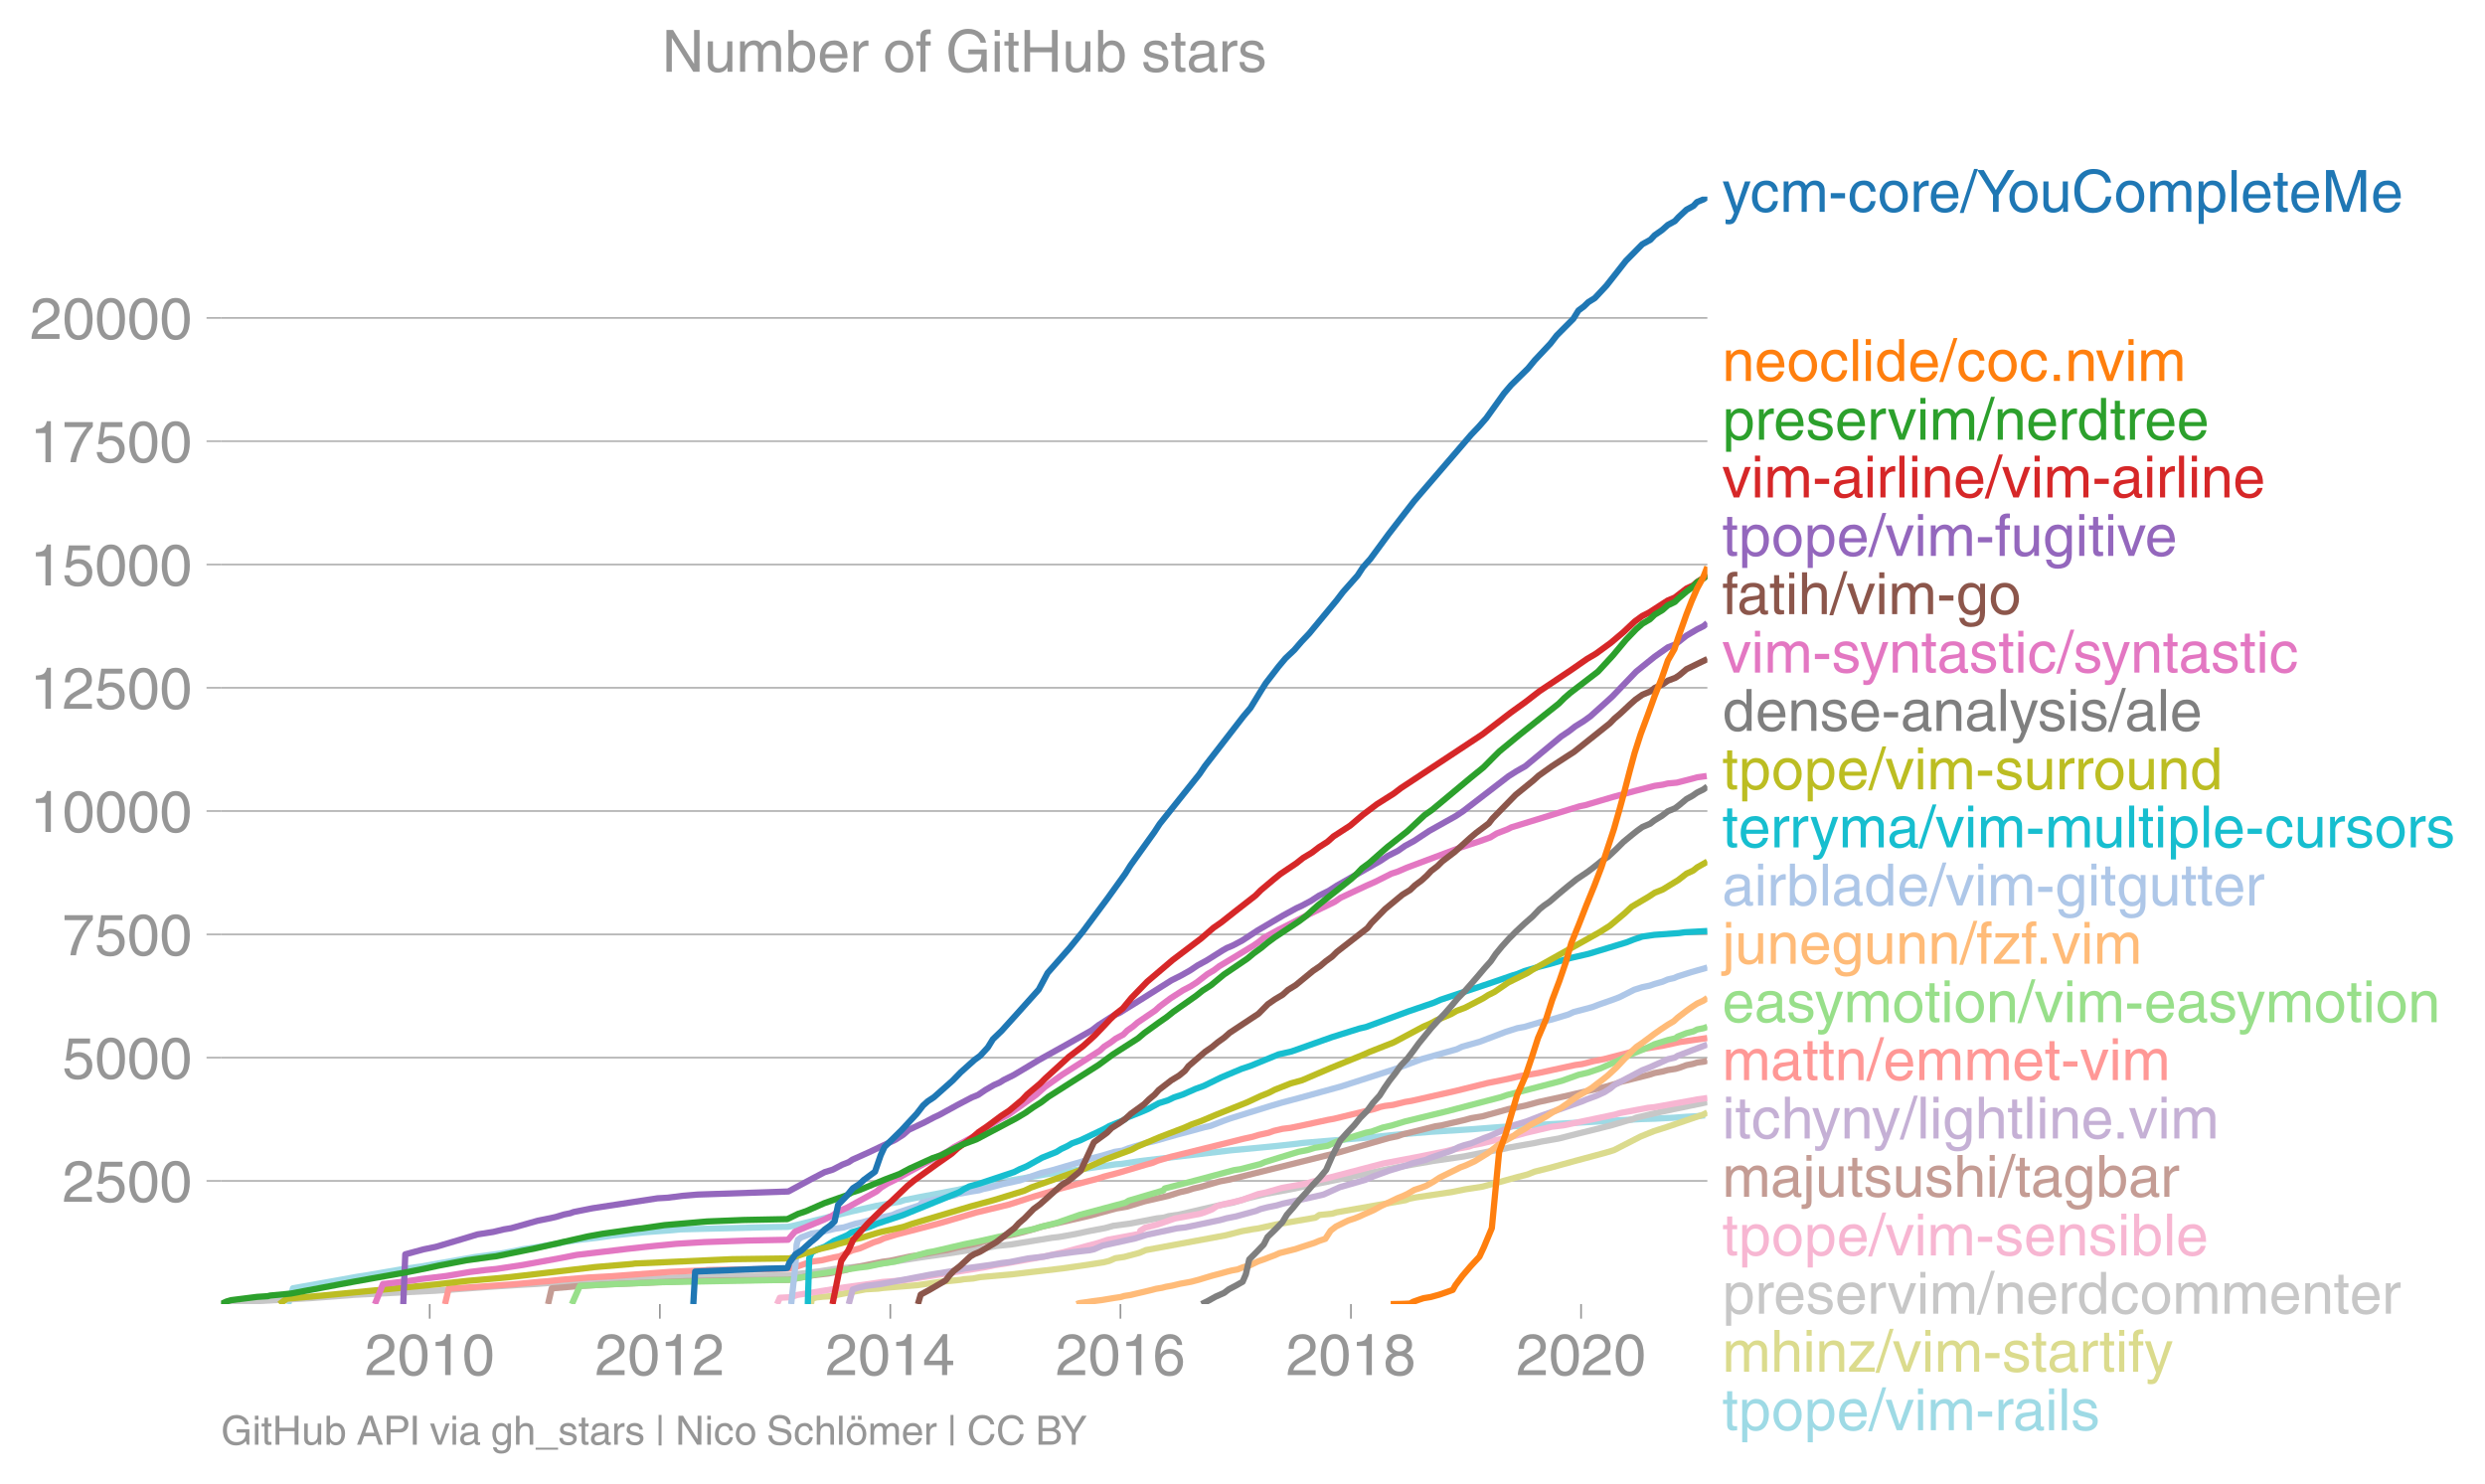 <svg height="475.311" viewBox="0 0 597.098 356.483" width="796.131" xmlns="http://www.w3.org/2000/svg" xmlns:xlink="http://www.w3.org/1999/xlink"><defs><style>*{stroke-linecap:butt;stroke-linejoin:round}</style></defs><g id="figure_1"><path d="M0 356.483h597.098V0H0z" fill="none" id="patch_1"/><g id="axes_1"><path d="M53.127 313.361h357.12V47.25H53.127z" fill="none" id="patch_2"/><path clip-path="url(#p3f4353712c)" d="M69.248 313.361l1.148-3.803 9.85-1.753 5.702-1.031 2.33-.356 8.987-1.552 3.779-.521 12.87-2.263 6.365-.865 3.756-.7 1.64-.343 2.327-.343 6.24-1.043 1.2-.344 3.708-.52 4.54-.534 3.58-.521 7.355-.77 6.092-.439 2.765-.26 22.447-.557 3.315-.048 1.056-.178 14.126-3.483 6.174-1.386 5.703-1.031 1.017-.355 3.5-.688 9.165-1.741 1.526-.356 16.181-2.772 3.919-.687 7.394-1.043 3.7-.521 5.384-.782 1.337-.095 4.498-.687 21.975-2.595 7.525-.7 3.572-.355 4.68-.521 1.293-.178 16.744-1.386 6.81-.699 7.363-.604 9.901-.616 6.519-.51 4.344-.26 17.506-.972 12.26-.7 3.124-.082 4.824-.249 2.83-.213 2.552-.142 1.93-.202h0" fill="none" stroke="#9edae5" stroke-linecap="square" stroke-width="1.5" id="line2d_1"/><g id="matplotlib.axis_1"><g id="xtick_1"><g id="line2d_2"><defs><path d="M0 0v3.5" id="m84b7b39e78" stroke="#969696" stroke-width=".4"/></defs><use x="103.251" xlink:href="#m84b7b39e78" y="313.361" fill="#969696" stroke="#969696" stroke-width=".4"/></g><g transform="matrix(.14 0 0 -.14 87.68 330.41)" fill="#969696" id="text_1"><defs><path d="M4.39 45.125q0 12.39 6.391 18.781 6.406 6.407 17.938 6.407 9.656 0 15.812-5.86 6.157-5.86 6.157-15.14 0-7.22-3.547-12.188-3.532-4.953-10.422-8.703l-12.11-6.64Q13.922 15.921 12.5 8.296h38.188V0H2.593q.39 9.906 4.297 16.5 3.906 6.594 12.203 11.375l12.593 7.328q5.032 2.89 7.329 5.984 2.297 3.094 2.297 8.516 0 5.375-3.766 9.031-3.75 3.672-10.156 3.672-7.078 0-10.594-4.672-3.516-4.656-3.61-12.609z" id="HelveticaWorld-Regular-50"/><path d="M42.484 34.188q0 14.109-3.734 21.156-3.734 7.062-10.969 7.062-7.078 0-10.89-7.062-3.797-7.047-3.797-21.157 0-13.671 3.75-20.937Q20.609 6 27.78 6q7.235 0 10.969 7 3.734 7.016 3.734 21.188zm9.422 0q0-17.297-6.25-26.704-6.25-9.39-17.875-9.39-12.062 0-18.062 9.734-6 9.75-6 26.36 0 17.03 6.14 26.578 6.157 9.547 17.922 9.547 11.625 0 17.875-9.5t6.25-26.626z" id="HelveticaWorld-Regular-48"/><path d="M35.89 0h-9.374v49.906H10.109v6.985q8.594.28 12.782 2.75Q27.094 62.109 29 70.313h6.89z" id="HelveticaWorld-Regular-49"/></defs><use xlink:href="#HelveticaWorld-Regular-50"/><use x="55.615" xlink:href="#HelveticaWorld-Regular-48"/><use x="111.23" xlink:href="#HelveticaWorld-Regular-49"/><use x="166.846" xlink:href="#HelveticaWorld-Regular-48"/></g></g><g id="xtick_2"><use x="158.551" xlink:href="#m84b7b39e78" y="313.361" fill="#969696" stroke="#969696" stroke-width=".4" id="line2d_3"/><g transform="matrix(.14 0 0 -.14 142.98 330.41)" fill="#969696" id="text_2"><use xlink:href="#HelveticaWorld-Regular-50"/><use x="55.615" xlink:href="#HelveticaWorld-Regular-48"/><use x="111.23" xlink:href="#HelveticaWorld-Regular-49"/><use x="166.846" xlink:href="#HelveticaWorld-Regular-50"/></g></g><g id="xtick_3"><use x="213.926" xlink:href="#m84b7b39e78" y="313.361" fill="#969696" stroke="#969696" stroke-width=".4" id="line2d_4"/><g transform="matrix(.14 0 0 -.14 198.355 330.41)" fill="#969696" id="text_3"><defs><path d="M10.594 24.703h22.61v31.89h-.188zM42 17.093V0h-8.797v17.094H2.484v8.593L34.72 70.314H42v-45.61h10.297v-7.61z" id="HelveticaWorld-Regular-52"/></defs><use xlink:href="#HelveticaWorld-Regular-50"/><use x="55.615" xlink:href="#HelveticaWorld-Regular-48"/><use x="111.23" xlink:href="#HelveticaWorld-Regular-49"/><use x="166.846" xlink:href="#HelveticaWorld-Regular-52"/></g></g><g id="xtick_4"><use x="269.225" xlink:href="#m84b7b39e78" y="313.361" fill="#969696" stroke="#969696" stroke-width=".4" id="line2d_5"/><g transform="matrix(.14 0 0 -.14 253.655 330.41)" fill="#969696" id="text_4"><defs><path d="M14.11 21.578q0-6.875 4.093-11.234Q22.313 6 28.906 6q6.297 0 10.032 4.438 3.734 4.453 3.734 11.687 0 6.297-3.688 10.547-3.687 4.25-10.468 4.25-6.594 0-10.5-4.156-3.907-4.157-3.907-11.188zM41.702 51.61q-.984 5.375-3.984 8.078-3 2.72-8.125 2.72-8.11 0-12.36-7.923-4.25-7.906-4.343-18.109l.203-.188q5.61 8.641 16.687 8.641 8.844 0 15.438-5.86 6.593-5.859 6.593-16.452 0-10.5-6.25-17.47-6.25-6.952-16.843-6.952-12.219 0-18.563 8.687-6.344 8.703-6.344 25.938 0 16.593 6.485 27.093 6.5 10.5 19.484 10.5 8.407 0 14.219-5.015 5.813-5 6.297-13.688z" id="HelveticaWorld-Regular-54"/></defs><use xlink:href="#HelveticaWorld-Regular-50"/><use x="55.615" xlink:href="#HelveticaWorld-Regular-48"/><use x="111.23" xlink:href="#HelveticaWorld-Regular-49"/><use x="166.846" xlink:href="#HelveticaWorld-Regular-54"/></g></g><g id="xtick_5"><use x="324.601" xlink:href="#m84b7b39e78" y="313.361" fill="#969696" stroke="#969696" stroke-width=".4" id="line2d_6"/><g transform="matrix(.14 0 0 -.14 309.03 330.41)" fill="#969696" id="text_5"><defs><path d="M27.594 40.578q5.422 0 8.953 3.094 3.547 3.11 3.547 8.234 0 4.594-3.407 7.547-3.39 2.953-9.687 2.953-5.61 0-8.672-3.11-3.047-3.093-3.047-7.874 0-5.125 3.813-7.984 3.812-2.86 8.5-2.86zm.093-7.562q-6.78 0-10.64-3.766-3.86-3.766-3.86-9.234 0-6.297 3.907-10.157Q21 6 28.219 6q6.406 0 10.234 3.86 3.828 3.859 3.828 10.265 0 5.469-3.828 9.172-3.828 3.719-10.766 3.719zM49.22 52.203q0-10.594-9.032-14.797 6.204-2.781 8.86-7.36 2.656-4.562 2.656-9.733 0-10.016-6.453-16.125-6.438-6.094-17.375-6.094-9.563 0-16.813 5.25-7.25 5.25-7.25 17.062 0 11.922 11.907 16.907-9.516 3.796-9.516 13.671 0 8.297 5.64 13.813 5.641 5.516 15.641 5.516 10.016 0 15.875-5.204 5.86-5.203 5.86-12.906z" id="HelveticaWorld-Regular-56"/></defs><use xlink:href="#HelveticaWorld-Regular-50"/><use x="55.615" xlink:href="#HelveticaWorld-Regular-48"/><use x="111.23" xlink:href="#HelveticaWorld-Regular-49"/><use x="166.846" xlink:href="#HelveticaWorld-Regular-56"/></g></g><g id="xtick_6"><use x="379.9" xlink:href="#m84b7b39e78" y="313.361" fill="#969696" stroke="#969696" stroke-width=".4" id="line2d_7"/><g transform="matrix(.14 0 0 -.14 364.33 330.41)" fill="#969696" id="text_6"><use xlink:href="#HelveticaWorld-Regular-50"/><use x="55.615" xlink:href="#HelveticaWorld-Regular-48"/><use x="111.23" xlink:href="#HelveticaWorld-Regular-50"/><use x="166.846" xlink:href="#HelveticaWorld-Regular-48"/></g></g></g><g id="matplotlib.axis_2"><g id="ytick_1"><path clip-path="url(#p3f4353712c)" d="M53.127 283.753h357.12" fill="none" stroke="#969696" stroke-linecap="square" stroke-width=".3" id="line2d_8"/><g id="line2d_9"><defs><path d="M0 0h-3.5" id="macbd0f4bab" stroke="#969696" stroke-width=".3"/></defs><use x="53.127" xlink:href="#macbd0f4bab" y="283.753" fill="#969696" stroke="#969696" stroke-width=".3"/></g><g transform="matrix(.14 0 0 -.14 14.985 288.777)" fill="#969696" id="text_7"><defs><path d="M14.703 40.922q5.813 4.39 13.625 4.39 9.469 0 16.281-6.296 6.813-6.297 6.813-16.22 0-10.78-6.578-17.796-6.563-7-18.422-7-10.313 0-16.266 5.047Q4.203 8.109 3.22 17.39h9.094q.671-5.672 4.437-8.672 3.766-3 10.453-3 6.485 0 10.64 4.484Q42 14.703 42 21.688q0 7.125-4.36 11.421-4.343 4.297-11.218 4.297-7.813 0-13.047-6.687l-7.563.39 5.266 37.594h36.438v-8.5H17.672z" id="HelveticaWorld-Regular-53"/></defs><use xlink:href="#HelveticaWorld-Regular-50"/><use x="55.615" xlink:href="#HelveticaWorld-Regular-53"/><use x="111.23" xlink:href="#HelveticaWorld-Regular-48"/><use x="166.846" xlink:href="#HelveticaWorld-Regular-48"/></g></g><g id="ytick_2"><path clip-path="url(#p3f4353712c)" d="M53.127 254.132h357.12" fill="none" stroke="#969696" stroke-linecap="square" stroke-width=".3" id="line2d_10"/><use x="53.127" xlink:href="#macbd0f4bab" y="254.132" fill="#969696" stroke="#969696" stroke-width=".3" id="line2d_11"/><g transform="matrix(.14 0 0 -.14 14.985 259.157)" fill="#969696" id="text_8"><use xlink:href="#HelveticaWorld-Regular-53"/><use x="55.615" xlink:href="#HelveticaWorld-Regular-48"/><use x="111.23" xlink:href="#HelveticaWorld-Regular-48"/><use x="166.846" xlink:href="#HelveticaWorld-Regular-48"/></g></g><g id="ytick_3"><path clip-path="url(#p3f4353712c)" d="M53.127 224.511h357.12" fill="none" stroke="#969696" stroke-linecap="square" stroke-width=".3" id="line2d_12"/><use x="53.127" xlink:href="#macbd0f4bab" y="224.511" fill="#969696" stroke="#969696" stroke-width=".3" id="line2d_13"/><g transform="matrix(.14 0 0 -.14 14.985 229.536)" fill="#969696" id="text_9"><defs><path d="M3.719 68.797h48.578v-7.719Q42.28 50.875 33.984 33.484 25.687 16.11 23.391 0h-9.672q1.469 13.281 9.719 30.531 8.25 17.266 18.953 29.672H3.719z" id="HelveticaWorld-Regular-55"/></defs><use xlink:href="#HelveticaWorld-Regular-55"/><use x="55.615" xlink:href="#HelveticaWorld-Regular-53"/><use x="111.23" xlink:href="#HelveticaWorld-Regular-48"/><use x="166.846" xlink:href="#HelveticaWorld-Regular-48"/></g></g><g id="ytick_4"><path clip-path="url(#p3f4353712c)" d="M53.127 194.89h357.12" fill="none" stroke="#969696" stroke-linecap="square" stroke-width=".3" id="line2d_14"/><use x="53.127" xlink:href="#macbd0f4bab" y="194.891" fill="#969696" stroke="#969696" stroke-width=".3" id="line2d_15"/><g transform="matrix(.14 0 0 -.14 7.2 199.915)" fill="#969696" id="text_10"><use xlink:href="#HelveticaWorld-Regular-49"/><use x="55.615" xlink:href="#HelveticaWorld-Regular-48"/><use x="111.23" xlink:href="#HelveticaWorld-Regular-48"/><use x="166.846" xlink:href="#HelveticaWorld-Regular-48"/><use x="222.461" xlink:href="#HelveticaWorld-Regular-48"/></g></g><g id="ytick_5"><path clip-path="url(#p3f4353712c)" d="M53.127 165.27h357.12" fill="none" stroke="#969696" stroke-linecap="square" stroke-width=".3" id="line2d_16"/><use x="53.127" xlink:href="#macbd0f4bab" y="165.27" fill="#969696" stroke="#969696" stroke-width=".3" id="line2d_17"/><g transform="matrix(.14 0 0 -.14 7.2 170.295)" fill="#969696" id="text_11"><use xlink:href="#HelveticaWorld-Regular-49"/><use x="55.615" xlink:href="#HelveticaWorld-Regular-50"/><use x="111.23" xlink:href="#HelveticaWorld-Regular-53"/><use x="166.846" xlink:href="#HelveticaWorld-Regular-48"/><use x="222.461" xlink:href="#HelveticaWorld-Regular-48"/></g></g><g id="ytick_6"><path clip-path="url(#p3f4353712c)" d="M53.127 135.65h357.12" fill="none" stroke="#969696" stroke-linecap="square" stroke-width=".3" id="line2d_18"/><use x="53.127" xlink:href="#macbd0f4bab" y="135.649" fill="#969696" stroke="#969696" stroke-width=".3" id="line2d_19"/><g transform="matrix(.14 0 0 -.14 7.2 140.674)" fill="#969696" id="text_12"><use xlink:href="#HelveticaWorld-Regular-49"/><use x="55.615" xlink:href="#HelveticaWorld-Regular-53"/><use x="111.23" xlink:href="#HelveticaWorld-Regular-48"/><use x="166.846" xlink:href="#HelveticaWorld-Regular-48"/><use x="222.461" xlink:href="#HelveticaWorld-Regular-48"/></g></g><g id="ytick_7"><path clip-path="url(#p3f4353712c)" d="M53.127 106.029h357.12" fill="none" stroke="#969696" stroke-linecap="square" stroke-width=".3" id="line2d_20"/><use x="53.127" xlink:href="#macbd0f4bab" y="106.029" fill="#969696" stroke="#969696" stroke-width=".3" id="line2d_21"/><g transform="matrix(.14 0 0 -.14 7.2 111.053)" fill="#969696" id="text_13"><use xlink:href="#HelveticaWorld-Regular-49"/><use x="55.615" xlink:href="#HelveticaWorld-Regular-55"/><use x="111.23" xlink:href="#HelveticaWorld-Regular-53"/><use x="166.846" xlink:href="#HelveticaWorld-Regular-48"/><use x="222.461" xlink:href="#HelveticaWorld-Regular-48"/></g></g><g id="ytick_8"><path clip-path="url(#p3f4353712c)" d="M53.127 76.408h357.12" fill="none" stroke="#969696" stroke-linecap="square" stroke-width=".3" id="line2d_22"/><use x="53.127" xlink:href="#macbd0f4bab" y="76.408" fill="#969696" stroke="#969696" stroke-width=".3" id="line2d_23"/><g transform="matrix(.14 0 0 -.14 7.2 81.433)" fill="#969696" id="text_14"><use xlink:href="#HelveticaWorld-Regular-50"/><use x="55.615" xlink:href="#HelveticaWorld-Regular-48"/><use x="111.23" xlink:href="#HelveticaWorld-Regular-48"/><use x="166.846" xlink:href="#HelveticaWorld-Regular-48"/><use x="222.461" xlink:href="#HelveticaWorld-Regular-48"/></g></g></g><path clip-path="url(#p3f4353712c)" d="M194.866 313.361l.214-1.291 1.108-.32 1.54-.166 2.768-.166.817-.32 6.718-1.291 3.01-.166 1.188-.166 8.161-.652 5.502-.805 4.9-.486.838-.154 2.184-.166 1.673-.332 7.485-.651 12.337-1.446 5.707-.817 4.187-.652 1.319-.332 1.463-.64 2.148-.32 3.673-.983 1.511-.651 19.203-3.555 3.844-.983 2.688-.486 1.201-.166 4.385-.972 9.447-1.635.911-.64 3.11-.32 1.073-.331 16.575-2.915.823-.332 1.58-.32 8.665-1.29 3.212-.653 4.19-.651 3.632-.984 4.698-1.303 2.535-.652 1.588-.64 3.857-.97 5.899-1.624 3.63-.972 3.636-.983 2.117-.64 6.35-3.258 3.221-1.303 3.306-1.055 5.76-1.967 2.754-.936 1.028-.533h0" fill="none" stroke="#dbdb8d" stroke-linecap="square" stroke-width="1.5" id="line2d_24"/><path clip-path="url(#p3f4353712c)" d="M53.129 313.361l.444-.26 21.056-1.173 9.526-.711.815-.083 19.744-.995 13.662-.984 7.016-.45 3.333-.178 4.691-.355 3.316-.26 9.053-.416 21.568-.687 22.742-.426.964-.19 5.894-.71 3.368-.534 8.732-.9 11.433-1.79 2.44-.367 3.814-.533 8.082-1.256 2.81-.355 1.754-.356 3.592-.367 9.824-1.611 1.634-.178 3.962-.711 3.386-.723 3.762-.71 1.96-.546 4.019-.533 6.505-1.256 1.602-.177 1.206-.356 2.514-.367 9.17-2.145 3.724-.723 3.577-1.066 4.433-1.078 5.861-1.078 26.115-5.38 8.187-1.433 7.312-1.066 5.419-1.079 4.038-.722 1.487-.356 6.102-1.078 1.63-.355 4.091-.711 4.22-1.078 4.391-1.079 4.234-1.078 3.595-1.066 1.378-.367.858-.356 3.018-.71 2.937-.7 11.08-2.31h0" fill="none" stroke="#c7c7c7" stroke-linecap="square" stroke-width="1.5" id="line2d_25"/><g transform="matrix(.14 0 0 -.14 413.818 50.91)" fill="#1f77b4" id="text_15"><defs><path d="M39.016 52.297h9.562L29.891.984q-.5-1.375-.985-2.593-4.25-11.329-7.328-15.547-3.078-4.235-9.953-4.235-3.61 0-5.906.782v8.015q2.484-.89 5.468-.89 3.22 0 4.704 2.03 1.5 2.032 4.421 9.938L.875 52.297h9.922L24.812 9.719H25z" id="HelveticaWorld-Regular-121"/><path d="M39.594 34.719q-1.89 11.187-12.39 11.187-6.5 0-10.454-5.203-3.953-5.203-3.953-14.484 0-10.11 3.656-15.11 3.672-5 10.64-5 4.688 0 8.11 3.438 3.422 3.437 4.39 8.953h8.5q-1.312-9.703-6.859-14.86-5.547-5.156-14.328-5.156-10.297 0-16.89 7.047-6.594 7.063-6.594 19.172 0 13.281 6.594 21.188 6.593 7.922 18.5 7.922 8.687 0 13.843-5.204 5.157-5.203 5.735-13.89z" id="HelveticaWorld-Regular-99"/><path d="M6.594 52.297h8.297v-7.375h.203q5.906 8.89 15.812 8.89 9.813 0 13.922-8.5 3.75 4.594 7.266 6.547 3.515 1.953 8.703 1.953 6.781 0 11.484-4.453Q77 44.922 77 36.187V0h-8.781v33.797q0 6.094-2.297 9.094-2.297 3.015-7.422 3.015-5.172 0-8.75-4.203-3.563-4.203-3.563-9.812V0h-8.78v36.188q0 4.53-2.11 7.124-2.094 2.594-6.094 2.594-6.297 0-10.062-4.687-3.766-4.688-3.766-12.703V0H6.594z" id="HelveticaWorld-Regular-109"/><path d="M28.906 23.188H4.391v8.984h24.515z" id="HelveticaWorld-Regular-45"/><path d="M12.703 26.219q0-8.735 3.953-14.375 3.953-5.64 11.219-5.64 7.531 0 11.438 5.905 3.906 5.907 3.906 14.11 0 8.297-3.907 14.078-3.906 5.797-11.437 5.797-6.969 0-11.078-5.453-4.094-5.438-4.094-14.422zm-8.984 0q0 11.672 6.484 19.625 6.5 7.968 17.672 7.968 11.438 0 17.875-8.062 6.453-8.047 6.453-19.531 0-11.516-6.406-19.625-6.39-8.11-17.922-8.11-11.078 0-17.625 7.86-6.531 7.86-6.531 19.875z" id="HelveticaWorld-Regular-111"/><path d="M15.375 0H6.594v52.297h8.297v-8.688h.203q5.703 10.203 14.687 10.203 1.422 0 2.297-.296V44.39h-3.266q-5.906 0-9.671-4.016-3.766-4-3.766-9.953z" id="HelveticaWorld-Regular-114"/><path d="M42.484 30.328q-.687 8.485-4.5 12.031-3.797 3.547-10.109 3.547-6.39 0-10.328-4.5-3.922-4.484-4.172-11.078zm8.391-13.922q-1.453-8.11-7.953-13.422-5.719-4.5-15.047-4.593-10.984.093-17.438 7.203Q4 12.704 4 24.704q0 13.78 6.64 21.437 6.641 7.672 18.47 7.672 10.593 0 16.546-7.922 5.953-7.907 5.953-22.594H13.375q0-8.203 3.813-12.703Q21 6.109 28.608 6.109q5.375 0 9.235 3.235 3.86 3.25 4.25 7.062z" id="HelveticaWorld-Regular-101"/><path d="M4.984-1.906h-6.687l24.61 75.594H29.5z" id="HelveticaWorld-Regular-47"/><path d="M37.313 0h-9.72v28.906L.485 71.781h11.329l20.609-34.469 20.562 34.47h11.422L37.312 28.905z" id="HelveticaWorld-Regular-89"/><path d="M6.11 52.297h8.78V17.578q0-5.765 2.61-8.625Q20.125 6.11 25 6.11q6.781 0 10.594 4.797 3.812 4.813 3.812 12.578v28.813h8.782V0H39.89v7.625l-.188.188q-4.984-9.329-16.61-9.329-7.515 0-12.25 4.094Q6.11 6.688 6.11 14.703z" id="HelveticaWorld-Regular-117"/><path d="M58.016 50.203q-1.625 7.313-6.782 11.094-5.14 3.797-13.343 3.797-10.594 0-17.047-7.703-6.438-7.688-6.438-20.766 0-15.14 6.094-22.547 6.11-7.39 17.688-7.39 7.609 0 13.093 5.046 5.5 5.063 7.407 14.688h9.421Q66.22 12.594 57.625 5.344t-20.906-7.25q-14.703 0-23.516 10.11Q4.391 18.311 4.391 36.28q0 17.328 9.203 27.36 9.203 10.047 24.297 10.047 12.5 0 20.265-6.454 7.766-6.437 9.235-17.03z" id="HelveticaWorld-Regular-67"/><path d="M14.984 23.688q0-8.407 4.094-13 4.11-4.579 10.219-4.579 6.687 0 10.39 5.438 3.72 5.453 3.72 14.765 0 10.22-3.563 14.907-3.563 4.687-10.735 4.687-6.984 0-10.562-5.5-3.563-5.5-3.563-16.718zm-8.39 28.609h8.297v-7.375h.203q5.61 8.89 15.625 8.89 10.11 0 15.937-7.359 5.828-7.344 5.828-18.766 0-12.796-5.953-21Q40.578-1.515 29.5-1.515q-9.094 0-13.922 7.032h-.203v-26.22H6.594z" id="HelveticaWorld-Regular-112"/><path d="M15.375 0H6.594v71.781h8.781z" id="HelveticaWorld-Regular-108"/><path d="M17.188 45.016V10.984q0-2 1.093-3.046 1.11-1.047 3.938-1.047h3.375V0Q20.797-.688 19-.688q-5.516 0-8.063 2.641-2.53 2.64-2.53 8.547v34.516H1.311v7.28h7.094v14.595h8.781V52.297h8.407v-7.281z" id="HelveticaWorld-Regular-116"/><path d="M67.484 0v42.39q0 .829.094 8.126t.094 9.78h-.281L47.312 0h-9.609L17.578 60.203h-.297q0-3.61.094-10.297.11-6.687.11-7.515V0H8.108v71.781h13.86L42.39 11.078h.28l20.313 60.703h13.922V0z" id="HelveticaWorld-Regular-77"/></defs><use xlink:href="#HelveticaWorld-Regular-121"/><use x="47.609" xlink:href="#HelveticaWorld-Regular-99"/><use x="98.879" xlink:href="#HelveticaWorld-Regular-109"/><use x="181.887" xlink:href="#HelveticaWorld-Regular-45"/><use x="215.188" xlink:href="#HelveticaWorld-Regular-99"/><use x="266.457" xlink:href="#HelveticaWorld-Regular-111"/><use x="322.365" xlink:href="#HelveticaWorld-Regular-114"/><use x="353.934" xlink:href="#HelveticaWorld-Regular-101"/><use x="409.354" xlink:href="#HelveticaWorld-Regular-47"/><use x="437.137" xlink:href="#HelveticaWorld-Regular-89"/><use x="489.182" xlink:href="#HelveticaWorld-Regular-111"/><use x="545.09" xlink:href="#HelveticaWorld-Regular-117"/><use x="599.875" xlink:href="#HelveticaWorld-Regular-67"/><use x="672.189" xlink:href="#HelveticaWorld-Regular-111"/><use x="728.098" xlink:href="#HelveticaWorld-Regular-109"/><use x="811.105" xlink:href="#HelveticaWorld-Regular-112"/><use x="867.6" xlink:href="#HelveticaWorld-Regular-108"/><use x="889.621" xlink:href="#HelveticaWorld-Regular-101"/><use x="945.041" xlink:href="#HelveticaWorld-Regular-116"/><use x="972.727" xlink:href="#HelveticaWorld-Regular-101"/><use x="1028.146" xlink:href="#HelveticaWorld-Regular-77"/><use x="1113.156" xlink:href="#HelveticaWorld-Regular-101"/></g><g transform="matrix(.14 0 0 -.14 413.818 91.532)" fill="#ff7f0e" id="text_16"><defs><path d="M49.219 0h-8.844v32.172q0 7.422-2.594 10.578-2.578 3.156-8.578 3.156-5.906 0-9.875-4.5-3.953-4.484-3.953-12.89V0H6.594v52.297h8.297v-7.375h.203q6.203 8.89 15.812 8.89 8.89 0 13.594-4.718 4.719-4.703 4.719-13.5z" id="HelveticaWorld-Regular-110"/><path d="M6.594 61.813v9.968h8.781v-9.969zM15.375 0H6.594v52.297h8.781z" id="HelveticaWorld-Regular-105"/><path d="M13.094 26.313q0-9.704 3.844-14.954 3.859-5.25 10.265-5.25 6.094 0 10.188 4.485 4.109 4.5 4.109 13.094 0 11.03-3.5 16.625-3.484 5.593-10.61 5.593-6.78 0-10.546-4.453-3.75-4.437-3.75-15.14zM50.39 0h-8.297v7.172h-.203q-4.97-8.688-15.078-8.688-10.891 0-16.86 8.297Q4 15.094 4 27.688q0 11.625 5.906 18.875 5.922 7.25 15.875 7.25 9.813 0 15.625-8.891l.203.594V71.78h8.782z" id="HelveticaWorld-Regular-100"/><path d="M19.094 0H8.687v10.594h10.407z" id="HelveticaWorld-Regular-46"/><path d="M39.406 52.297h9.625L29.11 0h-9.437L.594 52.297h10.203L24.422 9.719h.187z" id="HelveticaWorld-Regular-118"/></defs><use xlink:href="#HelveticaWorld-Regular-110"/><use x="55.176" xlink:href="#HelveticaWorld-Regular-101"/><use x="110.596" xlink:href="#HelveticaWorld-Regular-111"/><use x="166.504" xlink:href="#HelveticaWorld-Regular-99"/><use x="217.773" xlink:href="#HelveticaWorld-Regular-108"/><use x="239.795" xlink:href="#HelveticaWorld-Regular-105"/><use x="261.816" xlink:href="#HelveticaWorld-Regular-100"/><use x="318.799" xlink:href="#HelveticaWorld-Regular-101"/><use x="374.219" xlink:href="#HelveticaWorld-Regular-47"/><use x="402.002" xlink:href="#HelveticaWorld-Regular-99"/><use x="453.271" xlink:href="#HelveticaWorld-Regular-111"/><use x="509.18" xlink:href="#HelveticaWorld-Regular-99"/><use x="560.449" xlink:href="#HelveticaWorld-Regular-46"/><use x="588.232" xlink:href="#HelveticaWorld-Regular-110"/><use x="641.033" xlink:href="#HelveticaWorld-Regular-118"/><use x="690.643" xlink:href="#HelveticaWorld-Regular-105"/><use x="712.664" xlink:href="#HelveticaWorld-Regular-109"/></g><g transform="matrix(.14 0 0 -.14 413.818 105.665)" fill="#2ca02c" id="text_17"><defs><path d="M36.078 37.406q-.187 4.688-3.344 6.735-3.14 2.047-9.047 2.047-4.296 0-7.359-1.907-3.047-1.89-3.047-5.468 0-2.829 1.797-4.172 1.813-1.344 7.828-2.86l8.688-2.187q7.906-2 11.297-5.11 3.406-3.093 3.406-8.656 0-7.719-5.64-12.531-5.641-4.813-15.063-4.813-11 0-16.64 4.563-5.626 4.578-5.735 13.75h8.5q.203-5.422 3.594-8.063 3.39-2.625 10.171-2.625 5.516 0 8.766 2.188 3.25 2.203 3.25 6.11 0 2.78-2.11 4.437-2.093 1.672-8.296 3.078l-10.203 2.5q-6.203 1.562-9.157 4.656-2.953 3.094-2.953 8.031 0 7.72 5.516 12.203 5.531 4.5 14.406 4.5 9.485 0 14.531-4.624 5.047-4.61 5.344-11.782z" id="HelveticaWorld-Regular-115"/></defs><use xlink:href="#HelveticaWorld-Regular-112"/><use x="56.494" xlink:href="#HelveticaWorld-Regular-114"/><use x="88.063" xlink:href="#HelveticaWorld-Regular-101"/><use x="143.482" xlink:href="#HelveticaWorld-Regular-115"/><use x="193.482" xlink:href="#HelveticaWorld-Regular-101"/><use x="248.902" xlink:href="#HelveticaWorld-Regular-114"/><use x="283.846" xlink:href="#HelveticaWorld-Regular-118"/><use x="333.455" xlink:href="#HelveticaWorld-Regular-105"/><use x="355.477" xlink:href="#HelveticaWorld-Regular-109"/><use x="438.484" xlink:href="#HelveticaWorld-Regular-47"/><use x="466.268" xlink:href="#HelveticaWorld-Regular-110"/><use x="521.443" xlink:href="#HelveticaWorld-Regular-101"/><use x="576.863" xlink:href="#HelveticaWorld-Regular-114"/><use x="608.432" xlink:href="#HelveticaWorld-Regular-100"/><use x="665.414" xlink:href="#HelveticaWorld-Regular-116"/><use x="693.1" xlink:href="#HelveticaWorld-Regular-114"/><use x="724.668" xlink:href="#HelveticaWorld-Regular-101"/><use x="780.088" xlink:href="#HelveticaWorld-Regular-101"/></g><g transform="matrix(.14 0 0 -.14 413.818 119.532)" fill="#d62728" id="text_18"><defs><path d="M38.375 26.703q-.969-1.015-3.828-1.656-2.86-.625-10.672-1.656-5.766-.688-8.469-2.844-2.703-2.14-2.703-5.656 0-4.297 2.281-6.688 2.297-2.39 7.329-2.39 6.296 0 11.171 3.578 4.891 3.593 4.891 8.718zM6.203 36.375q.297 8.844 5.734 13.14 5.454 4.297 15.844 4.297 8.297 0 13.907-3.765 5.624-3.75 5.624-10.844V9.078Q47.313 6 50.094 6q1.125 0 2.89.39V0Q50.594-.984 48-.984q-4.5 0-6.703 1.921-2.188 1.938-2.281 6.047-7.516-8.5-18.891-8.5-7.422 0-11.922 4.204Q3.72 6.89 3.72 13.624q0 6.89 3.906 11.125Q11.531 29 19 29.89l15.516 1.891q4.203.64 4.203 6.203 0 4.11-3.047 6.297-3.047 2.203-9.25 2.203-5.516 0-8.485-2.437-2.953-2.438-3.53-7.672z" id="HelveticaWorld-Regular-97"/></defs><use xlink:href="#HelveticaWorld-Regular-118"/><use x="49.609" xlink:href="#HelveticaWorld-Regular-105"/><use x="71.631" xlink:href="#HelveticaWorld-Regular-109"/><use x="154.639" xlink:href="#HelveticaWorld-Regular-45"/><use x="187.939" xlink:href="#HelveticaWorld-Regular-97"/><use x="242.871" xlink:href="#HelveticaWorld-Regular-105"/><use x="264.893" xlink:href="#HelveticaWorld-Regular-114"/><use x="297.461" xlink:href="#HelveticaWorld-Regular-108"/><use x="319.482" xlink:href="#HelveticaWorld-Regular-105"/><use x="341.504" xlink:href="#HelveticaWorld-Regular-110"/><use x="396.68" xlink:href="#HelveticaWorld-Regular-101"/><use x="452.1" xlink:href="#HelveticaWorld-Regular-47"/><use x="479.883" xlink:href="#HelveticaWorld-Regular-118"/><use x="529.492" xlink:href="#HelveticaWorld-Regular-105"/><use x="551.514" xlink:href="#HelveticaWorld-Regular-109"/><use x="634.521" xlink:href="#HelveticaWorld-Regular-45"/><use x="667.822" xlink:href="#HelveticaWorld-Regular-97"/><use x="722.754" xlink:href="#HelveticaWorld-Regular-105"/><use x="744.775" xlink:href="#HelveticaWorld-Regular-114"/><use x="777.344" xlink:href="#HelveticaWorld-Regular-108"/><use x="799.365" xlink:href="#HelveticaWorld-Regular-105"/><use x="821.387" xlink:href="#HelveticaWorld-Regular-110"/><use x="876.563" xlink:href="#HelveticaWorld-Regular-101"/></g><g transform="matrix(.14 0 0 -.14 413.818 133.573)" fill="#9467bd" id="text_19"><defs><path d="M17.188 45.016V0H8.405v45.016H1.22v7.28h7.187v8.985q0 5.907 3.578 8.703 3.594 2.813 10.032 2.813 2.203 0 3.968-.188v-7.906q-1.562.188-3.578.188-2.922 0-4.078-1.438-1.14-1.437-1.14-4.656v-6.5h8.796v-7.281z" id="HelveticaWorld-Regular-102"/><path d="M12.984 26.313q0-9.61 3.813-14.907Q20.609 6.11 27.094 6.11q6.312 0 10.312 4.579 4 4.593 4 13 0 11.03-3.5 16.625-3.484 5.593-10.61 5.593-7.171 0-10.75-4.765-3.562-4.766-3.562-14.828zM49.812 2.983q0-12.609-6.062-18.797-6.047-6.203-18.266-6.203-8.78 0-13.984 4.047Q6.297-13.922 5.516-6.39h8.796q.672-3.812 3.532-6.062 2.86-2.25 8.281-2.25 7.375 0 11.125 3.969 3.766 3.953 3.766 12.828v3.719h-.188q-4.937-7.329-13.922-7.329-11.187 0-17.093 8.25-5.907 8.25-5.907 20.953 0 11.625 5.953 18.875 5.97 7.25 15.829 7.25 9.906 0 15.625-8.89h.187v7.375h8.313z" id="HelveticaWorld-Regular-103"/></defs><use xlink:href="#HelveticaWorld-Regular-116"/><use x="27.686" xlink:href="#HelveticaWorld-Regular-112"/><use x="84.18" xlink:href="#HelveticaWorld-Regular-111"/><use x="140.088" xlink:href="#HelveticaWorld-Regular-112"/><use x="196.582" xlink:href="#HelveticaWorld-Regular-101"/><use x="252.002" xlink:href="#HelveticaWorld-Regular-47"/><use x="279.785" xlink:href="#HelveticaWorld-Regular-118"/><use x="329.395" xlink:href="#HelveticaWorld-Regular-105"/><use x="351.416" xlink:href="#HelveticaWorld-Regular-109"/><use x="434.424" xlink:href="#HelveticaWorld-Regular-45"/><use x="467.725" xlink:href="#HelveticaWorld-Regular-102"/><use x="495.41" xlink:href="#HelveticaWorld-Regular-117"/><use x="550.195" xlink:href="#HelveticaWorld-Regular-103"/><use x="606.104" xlink:href="#HelveticaWorld-Regular-105"/><use x="628.125" xlink:href="#HelveticaWorld-Regular-116"/><use x="655.811" xlink:href="#HelveticaWorld-Regular-105"/><use x="677.832" xlink:href="#HelveticaWorld-Regular-118"/><use x="725.441" xlink:href="#HelveticaWorld-Regular-101"/></g><g transform="matrix(.14 0 0 -.14 413.818 147.573)" fill="#8c564b" id="text_20"><defs><path d="M49.219 0h-8.844v34.188q0 6.296-2.438 9-2.437 2.718-7.953 2.718-6.797 0-10.703-4.406-3.906-4.39-3.906-12.984V0H6.594v71.781h8.781V45.312h.203q6 8.5 15.328 8.5 8.594 0 13.453-4.5 4.86-4.484 4.86-13.718z" id="HelveticaWorld-Regular-104"/></defs><use xlink:href="#HelveticaWorld-Regular-102"/><use x="25.686" xlink:href="#HelveticaWorld-Regular-97"/><use x="80.617" xlink:href="#HelveticaWorld-Regular-116"/><use x="108.303" xlink:href="#HelveticaWorld-Regular-105"/><use x="130.324" xlink:href="#HelveticaWorld-Regular-104"/><use x="185.5" xlink:href="#HelveticaWorld-Regular-47"/><use x="213.283" xlink:href="#HelveticaWorld-Regular-118"/><use x="262.893" xlink:href="#HelveticaWorld-Regular-105"/><use x="284.914" xlink:href="#HelveticaWorld-Regular-109"/><use x="367.922" xlink:href="#HelveticaWorld-Regular-45"/><use x="401.223" xlink:href="#HelveticaWorld-Regular-103"/><use x="457.131" xlink:href="#HelveticaWorld-Regular-111"/></g><g transform="matrix(.14 0 0 -.14 413.818 161.617)" fill="#e377c2" id="text_21"><use xlink:href="#HelveticaWorld-Regular-118"/><use x="49.609" xlink:href="#HelveticaWorld-Regular-105"/><use x="71.631" xlink:href="#HelveticaWorld-Regular-109"/><use x="154.639" xlink:href="#HelveticaWorld-Regular-45"/><use x="187.939" xlink:href="#HelveticaWorld-Regular-115"/><use x="236.439" xlink:href="#HelveticaWorld-Regular-121"/><use x="286.049" xlink:href="#HelveticaWorld-Regular-110"/><use x="341.225" xlink:href="#HelveticaWorld-Regular-116"/><use x="368.91" xlink:href="#HelveticaWorld-Regular-97"/><use x="423.842" xlink:href="#HelveticaWorld-Regular-115"/><use x="473.842" xlink:href="#HelveticaWorld-Regular-116"/><use x="501.527" xlink:href="#HelveticaWorld-Regular-105"/><use x="523.549" xlink:href="#HelveticaWorld-Regular-99"/><use x="574.818" xlink:href="#HelveticaWorld-Regular-47"/><use x="602.602" xlink:href="#HelveticaWorld-Regular-115"/><use x="651.102" xlink:href="#HelveticaWorld-Regular-121"/><use x="700.711" xlink:href="#HelveticaWorld-Regular-110"/><use x="755.887" xlink:href="#HelveticaWorld-Regular-116"/><use x="783.572" xlink:href="#HelveticaWorld-Regular-97"/><use x="838.504" xlink:href="#HelveticaWorld-Regular-115"/><use x="888.504" xlink:href="#HelveticaWorld-Regular-116"/><use x="916.189" xlink:href="#HelveticaWorld-Regular-105"/><use x="938.211" xlink:href="#HelveticaWorld-Regular-99"/></g><g transform="matrix(.14 0 0 -.14 413.818 175.617)" fill="#7f7f7f" id="text_22"><use xlink:href="#HelveticaWorld-Regular-100"/><use x="56.982" xlink:href="#HelveticaWorld-Regular-101"/><use x="112.402" xlink:href="#HelveticaWorld-Regular-110"/><use x="167.578" xlink:href="#HelveticaWorld-Regular-115"/><use x="217.578" xlink:href="#HelveticaWorld-Regular-101"/><use x="272.998" xlink:href="#HelveticaWorld-Regular-45"/><use x="306.299" xlink:href="#HelveticaWorld-Regular-97"/><use x="361.23" xlink:href="#HelveticaWorld-Regular-110"/><use x="416.406" xlink:href="#HelveticaWorld-Regular-97"/><use x="471.338" xlink:href="#HelveticaWorld-Regular-108"/><use x="493.359" xlink:href="#HelveticaWorld-Regular-121"/><use x="541.469" xlink:href="#HelveticaWorld-Regular-115"/><use x="591.469" xlink:href="#HelveticaWorld-Regular-105"/><use x="613.49" xlink:href="#HelveticaWorld-Regular-115"/><use x="663.49" xlink:href="#HelveticaWorld-Regular-47"/><use x="691.273" xlink:href="#HelveticaWorld-Regular-97"/><use x="746.205" xlink:href="#HelveticaWorld-Regular-108"/><use x="768.227" xlink:href="#HelveticaWorld-Regular-101"/></g><g transform="matrix(.14 0 0 -.14 413.818 189.665)" fill="#bcbd22" id="text_23"><use xlink:href="#HelveticaWorld-Regular-116"/><use x="27.686" xlink:href="#HelveticaWorld-Regular-112"/><use x="84.18" xlink:href="#HelveticaWorld-Regular-111"/><use x="140.088" xlink:href="#HelveticaWorld-Regular-112"/><use x="196.582" xlink:href="#HelveticaWorld-Regular-101"/><use x="252.002" xlink:href="#HelveticaWorld-Regular-47"/><use x="279.785" xlink:href="#HelveticaWorld-Regular-118"/><use x="329.395" xlink:href="#HelveticaWorld-Regular-105"/><use x="351.416" xlink:href="#HelveticaWorld-Regular-109"/><use x="434.424" xlink:href="#HelveticaWorld-Regular-45"/><use x="467.725" xlink:href="#HelveticaWorld-Regular-115"/><use x="517.725" xlink:href="#HelveticaWorld-Regular-117"/><use x="572.51" xlink:href="#HelveticaWorld-Regular-114"/><use x="605.078" xlink:href="#HelveticaWorld-Regular-114"/><use x="636.646" xlink:href="#HelveticaWorld-Regular-111"/><use x="692.555" xlink:href="#HelveticaWorld-Regular-117"/><use x="747.34" xlink:href="#HelveticaWorld-Regular-110"/><use x="802.516" xlink:href="#HelveticaWorld-Regular-100"/></g><g transform="matrix(.14 0 0 -.14 413.818 203.617)" fill="#17becf" id="text_24"><use xlink:href="#HelveticaWorld-Regular-116"/><use x="27.686" xlink:href="#HelveticaWorld-Regular-101"/><use x="83.105" xlink:href="#HelveticaWorld-Regular-114"/><use x="115.674" xlink:href="#HelveticaWorld-Regular-114"/><use x="150.617" xlink:href="#HelveticaWorld-Regular-121"/><use x="200.227" xlink:href="#HelveticaWorld-Regular-109"/><use x="283.234" xlink:href="#HelveticaWorld-Regular-97"/><use x="338.166" xlink:href="#HelveticaWorld-Regular-47"/><use x="365.949" xlink:href="#HelveticaWorld-Regular-118"/><use x="415.559" xlink:href="#HelveticaWorld-Regular-105"/><use x="437.58" xlink:href="#HelveticaWorld-Regular-109"/><use x="520.588" xlink:href="#HelveticaWorld-Regular-45"/><use x="553.889" xlink:href="#HelveticaWorld-Regular-109"/><use x="636.896" xlink:href="#HelveticaWorld-Regular-117"/><use x="691.682" xlink:href="#HelveticaWorld-Regular-108"/><use x="713.703" xlink:href="#HelveticaWorld-Regular-116"/><use x="741.389" xlink:href="#HelveticaWorld-Regular-105"/><use x="763.41" xlink:href="#HelveticaWorld-Regular-112"/><use x="819.904" xlink:href="#HelveticaWorld-Regular-108"/><use x="841.926" xlink:href="#HelveticaWorld-Regular-101"/><use x="897.346" xlink:href="#HelveticaWorld-Regular-45"/><use x="930.646" xlink:href="#HelveticaWorld-Regular-99"/><use x="981.916" xlink:href="#HelveticaWorld-Regular-117"/><use x="1036.701" xlink:href="#HelveticaWorld-Regular-114"/><use x="1069.27" xlink:href="#HelveticaWorld-Regular-115"/><use x="1119.27" xlink:href="#HelveticaWorld-Regular-111"/><use x="1175.178" xlink:href="#HelveticaWorld-Regular-114"/><use x="1207.746" xlink:href="#HelveticaWorld-Regular-115"/></g><g transform="matrix(.14 0 0 -.14 413.818 217.573)" fill="#aec7e8" id="text_25"><defs><path d="M43.406 26.313q0 10.5-3.718 15.046-3.704 4.547-10.579 4.547-6.984-.11-10.562-5.453Q14.984 35.11 14.984 25q0-10.297 4.297-14.594Q23.578 6.11 29.297 6.11q6.5 0 10.297 5.344 3.812 5.344 3.812 14.86zM6.594 0v71.781h8.781V45.703h.203q5.61 8.11 15.14 8.11 9.766 0 15.766-7.25t6-18.876q0-13.093-6.062-21.156Q40.375-1.516 29.5-1.516q-9.578 0-14.406 8.016h-.203V0z" id="HelveticaWorld-Regular-98"/></defs><use xlink:href="#HelveticaWorld-Regular-97"/><use x="54.932" xlink:href="#HelveticaWorld-Regular-105"/><use x="76.953" xlink:href="#HelveticaWorld-Regular-114"/><use x="109.521" xlink:href="#HelveticaWorld-Regular-98"/><use x="166.016" xlink:href="#HelveticaWorld-Regular-108"/><use x="188.037" xlink:href="#HelveticaWorld-Regular-97"/><use x="242.969" xlink:href="#HelveticaWorld-Regular-100"/><use x="299.951" xlink:href="#HelveticaWorld-Regular-101"/><use x="355.371" xlink:href="#HelveticaWorld-Regular-47"/><use x="383.154" xlink:href="#HelveticaWorld-Regular-118"/><use x="432.764" xlink:href="#HelveticaWorld-Regular-105"/><use x="454.785" xlink:href="#HelveticaWorld-Regular-109"/><use x="537.793" xlink:href="#HelveticaWorld-Regular-45"/><use x="571.094" xlink:href="#HelveticaWorld-Regular-103"/><use x="627.002" xlink:href="#HelveticaWorld-Regular-105"/><use x="649.023" xlink:href="#HelveticaWorld-Regular-116"/><use x="676.709" xlink:href="#HelveticaWorld-Regular-103"/><use x="732.617" xlink:href="#HelveticaWorld-Regular-117"/><use x="787.402" xlink:href="#HelveticaWorld-Regular-116"/><use x="815.088" xlink:href="#HelveticaWorld-Regular-116"/><use x="842.773" xlink:href="#HelveticaWorld-Regular-101"/><use x="898.193" xlink:href="#HelveticaWorld-Regular-114"/></g><g transform="matrix(.14 0 0 -.14 413.818 231.573)" fill="#ffbb78" id="text_26"><defs><path d="M15.375 61.813H6.594v9.968h8.781zm0-69.532q0-7.468-3.547-10.375Q8.297-21 2-21q-1.797 0-3.703.297v7.61H.594q3.703 0 4.843 1.109 1.157 1.093 1.157 5.296v58.985h8.781z" id="HelveticaWorld-Regular-106"/><path d="M14.11 7.328h32.187V0H2.39v6.89l31.64 38.126H4.938v7.28h40.374v-7.171z" id="HelveticaWorld-Regular-122"/></defs><use xlink:href="#HelveticaWorld-Regular-106"/><use x="22.021" xlink:href="#HelveticaWorld-Regular-117"/><use x="76.807" xlink:href="#HelveticaWorld-Regular-110"/><use x="131.982" xlink:href="#HelveticaWorld-Regular-101"/><use x="187.402" xlink:href="#HelveticaWorld-Regular-103"/><use x="243.311" xlink:href="#HelveticaWorld-Regular-117"/><use x="298.096" xlink:href="#HelveticaWorld-Regular-110"/><use x="353.271" xlink:href="#HelveticaWorld-Regular-110"/><use x="408.447" xlink:href="#HelveticaWorld-Regular-47"/><use x="436.23" xlink:href="#HelveticaWorld-Regular-102"/><use x="463.916" xlink:href="#HelveticaWorld-Regular-122"/><use x="513.135" xlink:href="#HelveticaWorld-Regular-102"/><use x="537.82" xlink:href="#HelveticaWorld-Regular-46"/><use x="565.604" xlink:href="#HelveticaWorld-Regular-118"/><use x="615.213" xlink:href="#HelveticaWorld-Regular-105"/><use x="637.234" xlink:href="#HelveticaWorld-Regular-109"/></g><g transform="matrix(.14 0 0 -.14 413.818 245.617)" fill="#98df8a" id="text_27"><use xlink:href="#HelveticaWorld-Regular-101"/><use x="55.42" xlink:href="#HelveticaWorld-Regular-97"/><use x="110.352" xlink:href="#HelveticaWorld-Regular-115"/><use x="158.852" xlink:href="#HelveticaWorld-Regular-121"/><use x="208.461" xlink:href="#HelveticaWorld-Regular-109"/><use x="291.469" xlink:href="#HelveticaWorld-Regular-111"/><use x="347.377" xlink:href="#HelveticaWorld-Regular-116"/><use x="375.063" xlink:href="#HelveticaWorld-Regular-105"/><use x="397.084" xlink:href="#HelveticaWorld-Regular-111"/><use x="452.992" xlink:href="#HelveticaWorld-Regular-110"/><use x="508.168" xlink:href="#HelveticaWorld-Regular-47"/><use x="535.951" xlink:href="#HelveticaWorld-Regular-118"/><use x="585.561" xlink:href="#HelveticaWorld-Regular-105"/><use x="607.582" xlink:href="#HelveticaWorld-Regular-109"/><use x="690.59" xlink:href="#HelveticaWorld-Regular-45"/><use x="723.891" xlink:href="#HelveticaWorld-Regular-101"/><use x="779.311" xlink:href="#HelveticaWorld-Regular-97"/><use x="834.242" xlink:href="#HelveticaWorld-Regular-115"/><use x="882.742" xlink:href="#HelveticaWorld-Regular-121"/><use x="932.352" xlink:href="#HelveticaWorld-Regular-109"/><use x="1015.359" xlink:href="#HelveticaWorld-Regular-111"/><use x="1071.268" xlink:href="#HelveticaWorld-Regular-116"/><use x="1098.953" xlink:href="#HelveticaWorld-Regular-105"/><use x="1120.975" xlink:href="#HelveticaWorld-Regular-111"/><use x="1176.883" xlink:href="#HelveticaWorld-Regular-110"/></g><g transform="matrix(.14 0 0 -.14 413.818 259.532)" fill="#ff9896" id="text_28"><use xlink:href="#HelveticaWorld-Regular-109"/><use x="83.008" xlink:href="#HelveticaWorld-Regular-97"/><use x="137.939" xlink:href="#HelveticaWorld-Regular-116"/><use x="165.625" xlink:href="#HelveticaWorld-Regular-116"/><use x="193.311" xlink:href="#HelveticaWorld-Regular-110"/><use x="248.486" xlink:href="#HelveticaWorld-Regular-47"/><use x="276.27" xlink:href="#HelveticaWorld-Regular-101"/><use x="331.689" xlink:href="#HelveticaWorld-Regular-109"/><use x="414.697" xlink:href="#HelveticaWorld-Regular-109"/><use x="497.705" xlink:href="#HelveticaWorld-Regular-101"/><use x="553.125" xlink:href="#HelveticaWorld-Regular-116"/><use x="580.811" xlink:href="#HelveticaWorld-Regular-45"/><use x="614.111" xlink:href="#HelveticaWorld-Regular-118"/><use x="663.721" xlink:href="#HelveticaWorld-Regular-105"/><use x="685.742" xlink:href="#HelveticaWorld-Regular-109"/></g><g transform="matrix(.14 0 0 -.14 413.818 273.573)" fill="#c5b0d5" id="text_29"><use xlink:href="#HelveticaWorld-Regular-105"/><use x="22.021" xlink:href="#HelveticaWorld-Regular-116"/><use x="49.707" xlink:href="#HelveticaWorld-Regular-99"/><use x="100.977" xlink:href="#HelveticaWorld-Regular-104"/><use x="153.777" xlink:href="#HelveticaWorld-Regular-121"/><use x="203.387" xlink:href="#HelveticaWorld-Regular-110"/><use x="256.563" xlink:href="#HelveticaWorld-Regular-121"/><use x="306.172" xlink:href="#HelveticaWorld-Regular-47"/><use x="333.955" xlink:href="#HelveticaWorld-Regular-108"/><use x="355.977" xlink:href="#HelveticaWorld-Regular-105"/><use x="377.998" xlink:href="#HelveticaWorld-Regular-103"/><use x="433.906" xlink:href="#HelveticaWorld-Regular-104"/><use x="489.082" xlink:href="#HelveticaWorld-Regular-116"/><use x="516.768" xlink:href="#HelveticaWorld-Regular-108"/><use x="538.789" xlink:href="#HelveticaWorld-Regular-105"/><use x="560.811" xlink:href="#HelveticaWorld-Regular-110"/><use x="615.986" xlink:href="#HelveticaWorld-Regular-101"/><use x="669.906" xlink:href="#HelveticaWorld-Regular-46"/><use x="697.689" xlink:href="#HelveticaWorld-Regular-118"/><use x="747.299" xlink:href="#HelveticaWorld-Regular-105"/><use x="769.32" xlink:href="#HelveticaWorld-Regular-109"/></g><g transform="matrix(.14 0 0 -.14 413.818 287.573)" fill="#c49c94" id="text_30"><use xlink:href="#HelveticaWorld-Regular-109"/><use x="83.008" xlink:href="#HelveticaWorld-Regular-97"/><use x="137.939" xlink:href="#HelveticaWorld-Regular-106"/><use x="159.961" xlink:href="#HelveticaWorld-Regular-117"/><use x="214.746" xlink:href="#HelveticaWorld-Regular-116"/><use x="242.432" xlink:href="#HelveticaWorld-Regular-115"/><use x="292.432" xlink:href="#HelveticaWorld-Regular-117"/><use x="347.217" xlink:href="#HelveticaWorld-Regular-115"/><use x="397.217" xlink:href="#HelveticaWorld-Regular-104"/><use x="452.393" xlink:href="#HelveticaWorld-Regular-105"/><use x="474.414" xlink:href="#HelveticaWorld-Regular-47"/><use x="502.197" xlink:href="#HelveticaWorld-Regular-116"/><use x="529.883" xlink:href="#HelveticaWorld-Regular-97"/><use x="584.814" xlink:href="#HelveticaWorld-Regular-103"/><use x="640.723" xlink:href="#HelveticaWorld-Regular-98"/><use x="697.217" xlink:href="#HelveticaWorld-Regular-97"/><use x="752.148" xlink:href="#HelveticaWorld-Regular-114"/></g><g transform="matrix(.14 0 0 -.14 413.818 301.665)" fill="#f7b6d2" id="text_31"><use xlink:href="#HelveticaWorld-Regular-116"/><use x="27.686" xlink:href="#HelveticaWorld-Regular-112"/><use x="84.18" xlink:href="#HelveticaWorld-Regular-111"/><use x="140.088" xlink:href="#HelveticaWorld-Regular-112"/><use x="196.582" xlink:href="#HelveticaWorld-Regular-101"/><use x="252.002" xlink:href="#HelveticaWorld-Regular-47"/><use x="279.785" xlink:href="#HelveticaWorld-Regular-118"/><use x="329.395" xlink:href="#HelveticaWorld-Regular-105"/><use x="351.416" xlink:href="#HelveticaWorld-Regular-109"/><use x="434.424" xlink:href="#HelveticaWorld-Regular-45"/><use x="467.725" xlink:href="#HelveticaWorld-Regular-115"/><use x="517.725" xlink:href="#HelveticaWorld-Regular-101"/><use x="573.145" xlink:href="#HelveticaWorld-Regular-110"/><use x="628.32" xlink:href="#HelveticaWorld-Regular-115"/><use x="678.32" xlink:href="#HelveticaWorld-Regular-105"/><use x="700.342" xlink:href="#HelveticaWorld-Regular-98"/><use x="756.836" xlink:href="#HelveticaWorld-Regular-108"/><use x="778.857" xlink:href="#HelveticaWorld-Regular-101"/></g><g transform="matrix(.14 0 0 -.14 413.818 315.665)" fill="#c7c7c7" id="text_32"><use xlink:href="#HelveticaWorld-Regular-112"/><use x="56.494" xlink:href="#HelveticaWorld-Regular-114"/><use x="88.063" xlink:href="#HelveticaWorld-Regular-101"/><use x="143.482" xlink:href="#HelveticaWorld-Regular-115"/><use x="193.482" xlink:href="#HelveticaWorld-Regular-101"/><use x="248.902" xlink:href="#HelveticaWorld-Regular-114"/><use x="283.846" xlink:href="#HelveticaWorld-Regular-118"/><use x="333.455" xlink:href="#HelveticaWorld-Regular-105"/><use x="355.477" xlink:href="#HelveticaWorld-Regular-109"/><use x="438.484" xlink:href="#HelveticaWorld-Regular-47"/><use x="466.268" xlink:href="#HelveticaWorld-Regular-110"/><use x="521.443" xlink:href="#HelveticaWorld-Regular-101"/><use x="576.863" xlink:href="#HelveticaWorld-Regular-114"/><use x="608.432" xlink:href="#HelveticaWorld-Regular-100"/><use x="665.414" xlink:href="#HelveticaWorld-Regular-99"/><use x="716.684" xlink:href="#HelveticaWorld-Regular-111"/><use x="772.592" xlink:href="#HelveticaWorld-Regular-109"/><use x="855.6" xlink:href="#HelveticaWorld-Regular-109"/><use x="938.607" xlink:href="#HelveticaWorld-Regular-101"/><use x="994.027" xlink:href="#HelveticaWorld-Regular-110"/><use x="1049.203" xlink:href="#HelveticaWorld-Regular-116"/><use x="1076.889" xlink:href="#HelveticaWorld-Regular-101"/><use x="1132.309" xlink:href="#HelveticaWorld-Regular-114"/></g><g transform="matrix(.14 0 0 -.14 413.818 329.617)" fill="#dbdb8d" id="text_33"><use xlink:href="#HelveticaWorld-Regular-109"/><use x="83.008" xlink:href="#HelveticaWorld-Regular-104"/><use x="138.184" xlink:href="#HelveticaWorld-Regular-105"/><use x="160.205" xlink:href="#HelveticaWorld-Regular-110"/><use x="215.381" xlink:href="#HelveticaWorld-Regular-122"/><use x="264.6" xlink:href="#HelveticaWorld-Regular-47"/><use x="292.383" xlink:href="#HelveticaWorld-Regular-118"/><use x="341.992" xlink:href="#HelveticaWorld-Regular-105"/><use x="364.014" xlink:href="#HelveticaWorld-Regular-109"/><use x="447.021" xlink:href="#HelveticaWorld-Regular-45"/><use x="480.322" xlink:href="#HelveticaWorld-Regular-115"/><use x="530.322" xlink:href="#HelveticaWorld-Regular-116"/><use x="558.008" xlink:href="#HelveticaWorld-Regular-97"/><use x="612.939" xlink:href="#HelveticaWorld-Regular-114"/><use x="647.008" xlink:href="#HelveticaWorld-Regular-116"/><use x="674.693" xlink:href="#HelveticaWorld-Regular-105"/><use x="696.715" xlink:href="#HelveticaWorld-Regular-102"/><use x="724.4" xlink:href="#HelveticaWorld-Regular-121"/></g><g transform="matrix(.14 0 0 -.14 413.818 343.665)" fill="#9edae5" id="text_34"><use xlink:href="#HelveticaWorld-Regular-116"/><use x="27.686" xlink:href="#HelveticaWorld-Regular-112"/><use x="84.18" xlink:href="#HelveticaWorld-Regular-111"/><use x="140.088" xlink:href="#HelveticaWorld-Regular-112"/><use x="196.582" xlink:href="#HelveticaWorld-Regular-101"/><use x="252.002" xlink:href="#HelveticaWorld-Regular-47"/><use x="279.785" xlink:href="#HelveticaWorld-Regular-118"/><use x="329.395" xlink:href="#HelveticaWorld-Regular-105"/><use x="351.416" xlink:href="#HelveticaWorld-Regular-109"/><use x="434.424" xlink:href="#HelveticaWorld-Regular-45"/><use x="467.725" xlink:href="#HelveticaWorld-Regular-114"/><use x="499.293" xlink:href="#HelveticaWorld-Regular-97"/><use x="554.225" xlink:href="#HelveticaWorld-Regular-105"/><use x="576.246" xlink:href="#HelveticaWorld-Regular-108"/><use x="598.268" xlink:href="#HelveticaWorld-Regular-115"/></g><g transform="matrix(.097 0 0 -.097 53.127 347.144)" fill="#969696" id="text_35"><defs><path d="M38.484 38.375h31.532V0h-6.297l-2.344 9.281Q56.781 3.421 50.578.75q-6.187-2.656-12.875-2.656-10.797 0-18.047 4.703-7.25 4.719-11.265 13.015-4 8.313-4 20.72 0 15.468 9.203 26.312 9.203 10.843 24.781 10.843 11.625 0 20.313-6.5Q67.39 60.688 68.796 50h-9.375q-1.703 7.078-7.219 11.078-5.516 4.016-14.312 4.016-10.594 0-17.047-7.985-6.438-7.984-6.438-21.125 0-15.28 6.39-22.437Q27.204 6.39 38.282 6.39q7.235 0 12.235 2.859 5 2.86 7.687 7.766 2.688 4.906 2.688 13.062H38.484z" id="HelveticaWorld-Regular-71"/><path d="M64.89 0h-9.718v33.5h-37.5V0H8.109v71.781h9.563V42.094h37.5V71.78h9.719z" id="HelveticaWorld-Regular-72"/><path d="M44 29.5L33.406 61.078h-.203L21.687 29.5zm-25.297-8.594L11.188 0h-9.97l27 71.781h10.985L65.187 0H54.594l-7.078 20.906z" id="HelveticaWorld-Regular-65"/><path d="M17.828 38.625H37.11q7.282 0 10.938 3.188 3.656 3.203 3.656 9.703 0 5.812-3.516 8.89-3.515 3.078-10.687 3.078H17.828zm0-38.625H8.11v71.781h32.266q9.625 0 15.484-5.594 5.86-5.593 5.86-14.578 0-9.328-5.672-15.312-5.656-5.969-15.672-5.969H17.828z" id="HelveticaWorld-Regular-80"/><path d="M17.828 0H8.11v71.781h9.72z" id="HelveticaWorld-Regular-73"/><path d="M0-12.313v4.891h55.61v-4.89z" id="HelveticaWorld-Regular-95"/><path d="M9.422 73.688h7.281V-1.906H9.422z" id="HelveticaWorld-Regular-124"/><path d="M55.61 71.781h9.374V0h-10.78L17.577 58.016h-.187V0H8.109v71.781h11.375l35.938-57.969h.187z" id="HelveticaWorld-Regular-78"/><path d="M50.39 50.781q-.296 6.844-5.109 10.719-4.797 3.875-12.656 3.875-7.922 0-12.172-3.25-4.234-3.234-4.234-9.344 0-3.265 1.843-5.61 1.86-2.343 6.641-3.468l20.516-4.687q8.297-1.813 12.297-6.875 4.015-5.047 4.015-12.313 0-10.64-7.812-16.187-7.813-5.547-20.313-5.547-9.531 0-15.031 2.437-5.484 2.453-9.734 7.766-4.25 5.328-4.25 14.89h9.093q0-8 5.313-12.406 5.328-4.39 14.5-4.39 8.89 0 13.844 3.156 4.953 3.156 4.953 8.953 0 5.281-2.953 7.89Q46.188 29 37.594 31l-15.469 3.625q-7.719 1.75-11.531 6.125Q6.78 45.125 6.78 51.516q0 9.672 6.516 15.922 6.531 6.25 18.203 6.25 13.172 0 20.328-5.5 7.156-5.485 7.688-17.407z" id="HelveticaWorld-Regular-83"/><path d="M12.703 26.219q0-8.735 3.953-14.375 3.953-5.64 11.219-5.64 7.531 0 11.438 5.905 3.906 5.907 3.906 14.11 0 8.297-3.907 14.078-3.906 5.797-11.437 5.797-6.969 0-11.078-5.453-4.094-5.438-4.094-14.422zm-8.984 0q0 11.672 6.484 19.625 6.5 7.968 17.672 7.968 11.438 0 17.875-8.062 6.453-8.047 6.453-19.531 0-11.516-6.406-19.625-6.39-8.11-17.922-8.11-11.078 0-17.625 7.86-6.531 7.86-6.531 19.875zm36.734 35.406H31.47v10.156h8.984zm-16.219 0H15.25v10.156h8.984z" id="HelveticaWorld-Regular-246"/><path d="M8.11 71.781h31.484q9.281 0 14.797-5.031 5.515-5.031 5.515-13.031 0-4.844-2.422-8.828-2.406-3.97-7.187-6.172 6.687-2.532 9.828-6.735 3.156-4.203 3.156-10.797 0-9.265-6.687-15.234Q49.906 0 38.922 0H8.109zm9.562-63.484h20.703q7.625 0 11.422 3.531 3.812 3.547 3.812 9.563 0 6.093-4.25 9.093Q45.125 33.5 36.812 33.5h-19.14zm0 33.11h17.625q7.719 0 11.312 2.796 3.594 2.813 3.594 8.781 0 5.125-3.406 7.813-3.39 2.687-11.39 2.687H17.671z" id="HelveticaWorld-Regular-66"/></defs><use xlink:href="#HelveticaWorld-Regular-71"/><use x="77.1" xlink:href="#HelveticaWorld-Regular-105"/><use x="99.121" xlink:href="#HelveticaWorld-Regular-116"/><use x="126.807" xlink:href="#HelveticaWorld-Regular-72"/><use x="199.805" xlink:href="#HelveticaWorld-Regular-117"/><use x="254.59" xlink:href="#HelveticaWorld-Regular-98"/><use x="311.084" xlink:href="#HelveticaWorld-Regular-32"/><use x="335.498" xlink:href="#HelveticaWorld-Regular-65"/><use x="402.197" xlink:href="#HelveticaWorld-Regular-80"/><use x="466.846" xlink:href="#HelveticaWorld-Regular-73"/><use x="492.627" xlink:href="#HelveticaWorld-Regular-32"/><use x="517.041" xlink:href="#HelveticaWorld-Regular-118"/><use x="566.65" xlink:href="#HelveticaWorld-Regular-105"/><use x="588.672" xlink:href="#HelveticaWorld-Regular-97"/><use x="643.604" xlink:href="#HelveticaWorld-Regular-32"/><use x="668.018" xlink:href="#HelveticaWorld-Regular-103"/><use x="723.926" xlink:href="#HelveticaWorld-Regular-104"/><use x="779.102" xlink:href="#HelveticaWorld-Regular-95"/><use x="834.717" xlink:href="#HelveticaWorld-Regular-115"/><use x="884.717" xlink:href="#HelveticaWorld-Regular-116"/><use x="912.402" xlink:href="#HelveticaWorld-Regular-97"/><use x="967.334" xlink:href="#HelveticaWorld-Regular-114"/><use x="999.902" xlink:href="#HelveticaWorld-Regular-115"/><use x="1049.902" xlink:href="#HelveticaWorld-Regular-32"/><use x="1074.316" xlink:href="#HelveticaWorld-Regular-124"/><use x="1100.293" xlink:href="#HelveticaWorld-Regular-32"/><use x="1124.707" xlink:href="#HelveticaWorld-Regular-78"/><use x="1197.803" xlink:href="#HelveticaWorld-Regular-105"/><use x="1219.824" xlink:href="#HelveticaWorld-Regular-99"/><use x="1271.094" xlink:href="#HelveticaWorld-Regular-111"/><use x="1327.002" xlink:href="#HelveticaWorld-Regular-32"/><use x="1351.416" xlink:href="#HelveticaWorld-Regular-83"/><use x="1417.627" xlink:href="#HelveticaWorld-Regular-99"/><use x="1468.896" xlink:href="#HelveticaWorld-Regular-104"/><use x="1524.072" xlink:href="#HelveticaWorld-Regular-108"/><use x="1546.094" xlink:href="#HelveticaWorld-Regular-246"/><use x="1602.002" xlink:href="#HelveticaWorld-Regular-109"/><use x="1685.01" xlink:href="#HelveticaWorld-Regular-101"/><use x="1740.43" xlink:href="#HelveticaWorld-Regular-114"/><use x="1772.998" xlink:href="#HelveticaWorld-Regular-32"/><use x="1797.412" xlink:href="#HelveticaWorld-Regular-124"/><use x="1823.389" xlink:href="#HelveticaWorld-Regular-32"/><use x="1847.803" xlink:href="#HelveticaWorld-Regular-67"/><use x="1920.117" xlink:href="#HelveticaWorld-Regular-67"/><use x="1992.432" xlink:href="#HelveticaWorld-Regular-32"/><use x="2016.846" xlink:href="#HelveticaWorld-Regular-66"/><use x="2079.658" xlink:href="#HelveticaWorld-Regular-89"/></g><g transform="matrix(.14 0 0 -.14 158.992 17.25)" fill="#969696" id="text_36"><use xlink:href="#HelveticaWorld-Regular-78"/><use x="73.096" xlink:href="#HelveticaWorld-Regular-117"/><use x="127.881" xlink:href="#HelveticaWorld-Regular-109"/><use x="210.889" xlink:href="#HelveticaWorld-Regular-98"/><use x="267.383" xlink:href="#HelveticaWorld-Regular-101"/><use x="322.803" xlink:href="#HelveticaWorld-Regular-114"/><use x="355.371" xlink:href="#HelveticaWorld-Regular-32"/><use x="379.785" xlink:href="#HelveticaWorld-Regular-111"/><use x="435.693" xlink:href="#HelveticaWorld-Regular-102"/><use x="463.379" xlink:href="#HelveticaWorld-Regular-32"/><use x="487.793" xlink:href="#HelveticaWorld-Regular-71"/><use x="564.893" xlink:href="#HelveticaWorld-Regular-105"/><use x="586.914" xlink:href="#HelveticaWorld-Regular-116"/><use x="614.6" xlink:href="#HelveticaWorld-Regular-72"/><use x="687.598" xlink:href="#HelveticaWorld-Regular-117"/><use x="742.383" xlink:href="#HelveticaWorld-Regular-98"/><use x="798.877" xlink:href="#HelveticaWorld-Regular-32"/><use x="823.291" xlink:href="#HelveticaWorld-Regular-115"/><use x="873.291" xlink:href="#HelveticaWorld-Regular-116"/><use x="900.977" xlink:href="#HelveticaWorld-Regular-97"/><use x="955.908" xlink:href="#HelveticaWorld-Regular-114"/><use x="988.477" xlink:href="#HelveticaWorld-Regular-115"/></g><path clip-path="url(#p3f4353712c)" d="M186.707 313.361l.676-1.528 2.362-.119.807-.19 1.007-.366 11.468-1.837 5.43-.734 2.46-.368 1.112-.177 4.863-.368 19.48-3.128 2.655-.545 3.422-.557 8.21-1.469 5-1.102 8.227-2.203 2.196-.735 3.939-.735 3.882-.734.09-.735 1.159-.734 2.885-.735 4.266-1.47 5.92-1.101 1.187-.367 1.847-.735 1.083-.735 1.158-.367 4.82-1.102 4.034-1.469 1.786-.367 3.875-1.102 4.087-.735 1.926-.367 1.185-.367 4.565-1.102 12.63-3.306 8.674-1.647 2.726-.557 3.617-.734 1.432-.368 4.035-.734 1.03-.367 1.96-.368 3.019-.734 1.82-.368 1.253-.367 1.994-.367 2.594-.735 6.227-1.469 2.97-.367 12.284-2.571 1.239-.368 6.694-1.256 1.535-.154 8.808-1.575 1.455-.285 2.473-.343h0" fill="none" stroke="#f7b6d2" stroke-linecap="square" stroke-width="1.5" id="line2d_26"/><path clip-path="url(#p3f4353712c)" d="M131.688 313.361l.873-3.78 3.79-.32 2.495-.224 7.248-.427 5.234-.213 13.17-.545 9.77-.201 15.151-.119 5.978-1.102 3.703-.426 4.277-.865 1.289-.439 7.416-1.516 1.72-.225 5.019-1.079 1.536-.213 5.714-1.078 1.56-.225 2.564-.652 3.313-.651 3.534-.865 1.236-.439 6.047-1.303 3.255-.865 2.907-.865 11.331-2.607 6.367-1.73 2.567-.438 4.331-1.303 5.661-1.303 2.746-.865 1.912-.439 1.312-.438 1.88-.427 4.54-1.303 2.288-.426 26.182-6.517 4.531-1.303 7.572-2.169 2.037-.426 1.233-.438 3.592-.877 4.317-1.078 1.44-.214 5.604-1.303 1.576-.438 2.676-.439 3.16-.865 3.075-.865 4.178-.865 3.218-.876 5.912-1.292 9.445-2.18 3.038-.865 1.068-.426 6.94-1.742 1.338-.438 1.917-.356 1.286-.355 1.856-.285 1.008-.296 1.602-.592 1.576-.308.995-.32 1.693-.225.736-.226h0" fill="none" stroke="#c49c94" stroke-linecap="square" stroke-width="1.5" id="line2d_27"/><path clip-path="url(#p3f4353712c)" d="M203.933 313.361l.945-3.507 1.331-.438 1.934-.438 3.514-.439 9.269-1.753 2.314-.45 5.447-.877 3.084-.652 6.404-.877 2.502-.438 1.942-.225 4.358-.877 3.892-.439 2.22-.438 4.855-.652 2.85-.331.995-.107 1.046-.225 2.08-.889 7.921-1.753 2.773-.877 7.193-1.528 2.002-.226 8.35-1.753 1.572-.438 2.267-.45 4.826-1.316 1.05-.438 1.703-.439 2.178-.438 1.476-.438 7.947-1.754 1.873-.438 3.888-1.766 6.109-1.753 2.05-.877 2.441-.877 1.168-.438 4.328-1.315 1.246-.439 3.374-.876 1.018-.45 5.13-1.754 1.779-.877 1.269-.438 1.683-.439 3.177-1.315 1.242-.438 5.958-2.643 2.934-.876 3.368-1.315 9.959-3.508 1.05-.45 2.386-.877 1.928-.876 1.377-.877 1.048-.877 6.669-3.519 1.603-.616 2.956-1.315 1.544-.7 1.722-.402.616-.403 7.15-2.737h0" fill="none" stroke="#c5b0d5" stroke-linecap="square" stroke-width="1.5" id="line2d_28"/><path clip-path="url(#p3f4353712c)" d="M106.93 313.361l.866-3.696 9.185-.605 6.627-.473 6.208-.593 1.64-.118 3.407-.368 6.482-.533 5.57-.308 14.379-1.078 8.29-.356.347-.059 7.638-.142 7.48-.095 4.88-.177 1.75-.474 2.723-.96 1.015-.237 1.961-.249 2.999-.71 1.395-.25 3.017-1.433 1.83-.486 3.29-1.434 1.488-.485.985-.474 3.104-.948 7.406-1.92 3.565-.96 8.11-2.393 7.887-1.907 5.932-1.92 4.879-1.433 1.487-.486 9.037-2.393 1.479-.486 3.62-.948 6.452-1.92 1.705-.473 1.135-.486 3.214-.948 13.578-3.353 3.769-.948 2.228-.486 1.57-.474 2.24-.485 1.325-.474 2.084-.486 1.913-.237 2.336-.474 6.676-1.446 1.335-.237 9.867-2.393 1.37-.474 1.081-.237 1.956-.249 2.896-.71 1.529-.25 10.544-2.38 7.773-1.92 4.752-.96 3.076-.71 4.334-.724 8.817-1.919 1.7-.237 2.837-.723 2.454-.474 5.584-1.445 1.5-.474 2.111-.486 4.873-.794 4.162-.912 6.558-.948h0" fill="none" stroke="#ff9896" stroke-linecap="square" stroke-width="1.5" id="line2d_29"/><path clip-path="url(#p3f4353712c)" d="M137.41 313.361l1.927-4.383 8.442-.415 7.44-.308 2.695-.142 31.921-.593 2.137-.486 1.628-.237 1.837-.485 3.16-.498 3.02-.486 4.802-.734 2.006-.237 3.491-.735 3.165-.486 7.758-2.192 1.476-.248 7.324-1.707 3.624-.734 10.809-2.44 2.292-.487 1.577-.485 3.942-.984 5.582-1.955 10.964-2.926.804-.486 8.275-2.44.36-.487 7.556-1.955 9.1-2.44 1.565-.237 2.833-.735 1.918-.486 1.124-.485 3.18-.984 4.792-1.457 2.409-.486 1.57-.486 3.095-.486 2.084-.983 7.158-2.18 1.297-.249 2.678-.971 2.184-.498 3.186-.972 10.043-2.44 13.058-3.413 1.38-.485 13.183-3.425 4.111-1.469 2.127-.486 2.887-.971 4.483-1.955 2.948-1.457 3.65-1.47 2.078-.983 3.212-1.007 1.817-.415.527-.414 2.123-.83 1.717-.438.857-.439 1.577-.32.864-.331h0" fill="none" stroke="#98df8a" stroke-linecap="square" stroke-width="1.5" id="line2d_30"/><path clip-path="url(#p3f4353712c)" d="M258.674 313.361l.675-.237 1.838-.248 1.591-.237 1.958-.25 1.406-.236 1.494-.249 1.678-.249.813-.249 1.53-.237 1.01-.248 2.154-.498 2.014-.486.931-.249 1.472-.248.892-.237 1.434-.25 2.02-.485 1.336-.237 1.324-.249 1.882-.497 1.582-.486 1.68-.498 1.865-.486 1.792-.497.948-.237 1.382-.249 1.196-.486 1.732-.486 1.011-.497 1.027-.486 1.45-.498 1.244-.485 1.335-.498 1.077-.486 1.92-.486 1.923-.485 1.458-.498 1.515-.486 1.556-.497 1.143-.486 1.496-.498 1.27-1.955 1.26-.983 1.975-.984 1.018-.485 1.484-.486 1.213-.486 1.069-.497 2.253-.984 1.775-.983 2.078-.972 2.04-.983 1.235-.486 1.05-.498 1.692-.983 1.52-.486 1.288-.486 1.75-.983 1.495-.983 1.996-.984 1.992-.971.951-.486 1.348-.498 2.127-.983 1.604-.984 1.569-.971 1.277-.984 1.233-.983 1.614-.983 1.717-.972 1.357-.983 1.747-.984 1.446-.983 1.9-.972 1.742-.983 1.517-.984 1.907-.983 1.418-.971 1.34-.984 1.46-.983 1.738-.984 1.583-.971 1.26-.984 1.317-.983 1.224-.983 2.11-1.955 1.843-1.967 1.876-1.967 1.051-.983 1.436-.984 1.485-1.102 1.47-1.102 1.542-1.078 1.643-1.09 1.41-.83.889-.829 2.16-1.658 1.227-.877 1.356-.889 1.444-.663.997-.676" fill="none" stroke="#ffbb78" stroke-linecap="square" stroke-width="1.5" id="line2d_31"/><path clip-path="url(#p3f4353712c)" d="M190.104 313.361l1.039-9.514.26-4.75.322-1.186.818-.592 2.442-.9 2.017-.297 3.656-.888 2.08-.297 2.859-.9 1.454-.296 3.208-.889 4.148-.889 1.319-.592 5.326-1.79.405-.592 2.513-.592 5.388-1.197.771-.296 3.24-.592 1.885-.296.922-.297 1.418-.296 3.347-.9 4.116-.889 5.158-1.789 2.445-.592 8.17-2.382 1.723-.592 2.33-.605 2.927-.888 1.901-.296 1.532-.593 3.947-1.197 2.506-.592 5.157-1.481 3.373-.889 3.224-.888 1.408-.308 3.067-1.185 1.632-.592 9.63-2.986 3.023-.889 4.468-1.185 9.691-2.677 12.89-4.16 6.38-2.38 8.419-2.37 1.256-.605 4.218-1.184 6.263-2.382 2.809-.889 1.694-.308 3.965-1.184 2.608-.593 3.97-1.196 1.287-.593 2.28-.592 2.226-.605 1.552-.592 3.385-1.185 1.586-.604 3.521-1.777 1.91-.605 1.846-.39 1.115-.392 1.935-.545 1.273-.545 1.506-.343.797-.356 3.37-1.066 3.816-1.09h0" fill="none" stroke="#aec7e8" stroke-linecap="square" stroke-width="1.5" id="line2d_32"/><path clip-path="url(#p3f4353712c)" d="M194.096 313.361l.33-11.03.604-1.375 1.243-.687 1.906-.699 2.19-1.374 3.229-1.387.99-.687 4.49-1.374 1.626-.7 6.219-2.06 13.58-5.522 1.087-.7 1.32-.686 2.46-.688 8.293-2.76 1.345-.687 1.67-.7 3.706-2.061 3.468-1.386 1.092-.688 1.466-.687 1.183-.699 1.907-.687 5.813-2.76 1.223-.688 3.367-1.386.974-.687 3.435-1.375 1.587-.687 2.538-1.374 2.181-.687 1.463-.7 2.08-.687 3.124-1.374 1.945-.7 4.22-2.06 4.95-2.074 2.08-.687 6.743-2.761 3.089-.7 9.752-3.447 6.614-2.073 1.496-.344 10.312-3.791 6.08-2.074 1.55-.687 12.387-4.147 4.968-1.718 1.143-.344 1.697-.699 3.5-1.03 2.639-.688 4.798-1.386 4.46-1.03 6.85-2.074 2.267-.687 1.733-.688 2.065-.699 2.901-.414 5.901-.427 1.4-.201 2.875-.154 2.537-.142h0" fill="none" stroke="#17becf" stroke-linecap="square" stroke-width="1.5" id="line2d_33"/><path clip-path="url(#p3f4353712c)" d="M67.12 313.361l1.804-1.315 7.71-.663 20.265-1.99 7.854-.76 5.006-.568 2.535-.284 7.672-.664 2.868-.284 2.439-.284 17.69-2.086 8.996-.758.565-.095 23.344-1.042 13.882-.19 3.471-1.137 3.803-1.126 3.107-.758 1.083-.38 2.736-.758 1.092-.379 1.813-.379 3.748-1.137 1.37-.38 3.467-.758 1.586-.379 2.18-.758 14.032-4.17 5.527-1.506 7.406-2.274 1.586-.759 12.896-4.55 5.117-2.274 6.146-2.275 1.43-.759 5.351-2.274 5.953-2.275 1.686-.759 2.16-.758 3.599-1.516 7.582-3.034 3.22-1.504 1.91-.759 1.49-.758 3.84-1.516 2.72-.759 7.095-3.033 7.448-3.033 1.701-.758 5.792-2.275 7.11-3.792 1.745-.758 1.394-.758 3.563-1.517 1.314-.758 2.015-.758 4.37-2.263 1.175-.759 1.525-.758 3.31-2.275 4.595-2.275 1.164-.758 16.269-9.1 2.393-1.516 3.607-3.033 1.608-1.517 4.14-2.44 1.394-.925 1.907-.758 3.77-2.299 1.96-1.528 1.64-.758.936-.759 2.43-1.374h0" fill="none" stroke="#bcbd22" stroke-linecap="square" stroke-width="1.5" id="line2d_34"/><path clip-path="url(#p3f4353712c)" d="M288.72 313.361l1.76-.888 1.603-.9 2.017-.89 1.2-.9 1.698-.888 1.583-.9.77-1.79.817-3.578 1.768-1.79 1.722-1.8.9-1.79 1.84-1.788 1.74-1.79 1.082-1.789 1.57-1.789 1.448-1.789 1.657-1.789 1.554-1.8 1.702-1.79 1.492-1.789 1.574-3.578 1.865-3.578 1.606-1.79 1.705-1.8 1.448-1.79 1.755-1.788 1.305-1.79 1.622-1.8 1.132-1.79 1.242-1.789 1.408-1.789 1.268-1.8 1.69-1.79 1.353-1.789 1.305-1.789 1.462-1.789 1.452-1.79 1.613-1.788 1.718-1.79 1.57-1.8 1.501-1.79 1.74-1.788 1.578-1.79 1.544-1.789 1.507-1.789 1.6-1.789 1.215-1.789 1.479-1.8 1.615-1.79 1.777-1.789 1.91-1.789 2.04-1.79 1.7-1.788 1.117-.889 1.305-.9 2.067-1.79 2.169-1.8 2.234-1.79 1.323-.888 1.336-.9 1.176-.89 1.141-.9 1.096-.9 1.466-.9 1.904-1.79 1.792-1.789 2.17-1.789 1.139-.9 1.247-.9 1.866-.795 1.032-.793 1.789-1.09 1.418-1.102 1.754-.735.974-.735 1.766-1.469 1.426-.782 1.125-.782 1.478-.722.988-.723" fill="none" stroke="#7f7f7f" stroke-linecap="square" stroke-width="1.5" id="line2d_35"/><path clip-path="url(#p3f4353712c)" d="M90.083 313.361l1.92-4.822 4.115-.486 3.696-.485 1.37-.237 6.004-.723 5.749-.972 3.82-.474 2.45-.237 6.42-.971 9.282-1.694 3.657-.723 12.155-1.446 4.412-.485 2.413-.25 4.941-.485 6.802-.415 10.405-.367 9.664-.19 1.64-1.93 3.447-1.446 3.526-1.446 2.035-.971 1.32-.972 2.263-.972 7.013-3.862 1.129-.96 1.565-.971 1.973-.972 3.419-1.931 3.552-1.931 5.54-2.903 1.419-.96 7.108-3.862.901-.972 3.029-1.931 1.916-.972 6.784-4.834 2.142-1.931 4.096-2.903 9.094-5.806 1.047-.971 1.505-.96 1.293-.972 1.798-.96.956-.97 1.36-.96 1.122-.972 4.244-2.891 1.07-.972 2.57-1.93 3.002-1.932 1.858-.972 1.512-.971 2.481-1.932 1.611-.96 1.276-.97L301 227.33l1.425-.971 1.142-.96 3.52-1.931 7.644-3.875 5.984-2.903 1.392-.96 6.197-2.902 2.179-.96 3.842-1.931 1.49-.486 2.22-.96 12.92-4.846 4.408-1.445 2.713-.972 1.565-.96 2.521-.97.97-.487 16.449-5.07 1.254-.25 6.543-1.93 5.296-1.458 4.907-1.268 1.97-.284 1.149-.285 2.2-.201 3.693-.948 1.205-.332 2.29-.32h0" fill="none" stroke="#e377c2" stroke-linecap="square" stroke-width="1.5" id="line2d_36"/><path clip-path="url(#p3f4353712c)" d="M220.56 313.361l.668-2.286 2.11-1.138 3.908-2.286.875-1.15 1.078-1.137 1.474-1.15 2.461-2.286.956-.569 1.362-.569 3.892-2.286 4.429-3.436 1.033-1.138 1.34-1.15 2.23-2.286 1.542-1.137 5.123-4.574 1.849-1.149 2.759-2.287 3.197-6.872 3.13-2.286 1.12-1.138 1.829-1.15 1.585-1.136 1.23-1.15 3.167-2.286 1.142-1.138 1.372-1.15 1.022-1.137 2.973-2.298 1.89-1.15 1.4-1.137.878-1.15 3.97-3.423 1.662-1.15 1.37-1.137 1.596-1.15 1.283-1.137 3.454-2.286 3.46-2.287 2.272-2.299 1.656-1.149 1.903-1.137 1.276-1.15 1.842-1.137 4.179-3.436 1.686-1.138 1.338-1.149 1.559-1.137 1.156-1.15 7.342-5.71.88-1.15 3.358-3.424 4.15-3.436 1.857-1.137 1.197-1.15 1.53-1.137 1.265-1.15 1.064-1.137 1.497-1.15L346.52 207l3.021-2.299 3.796-3.436 1.344-1.137 3.044-2.287.879-1.15 5.588-5.71 4.23-3.436 1.271-1.15 3.202-2.286 3.508-2.287 1.803-1.15 8.6-6.86 1.107-1.137 1.352-1.15 2.44-2.286 1.292-1.15 1.628-1.148 1.963-.818.998-.818 1.924-.876 1.252-.877 1.81-.687 1.022-.687 1.622-1.375 5.021-2.44h0" fill="none" stroke="#8c564b" stroke-linecap="square" stroke-width="1.5" id="line2d_37"/><path clip-path="url(#p3f4353712c)" d="M96.891 313.361l.49-11.966 4.44-1.197 2.887-.592 6.095-1.801 3.957-1.197 3.774-.592 2.505-.605 1.795-.296 6.377-1.789 3.01-.604 1.32-.297 2.01-.604 1.48-.296.807-.296 4.52-.9 15.65-2.394 2.41-.142 3.561-.45 3.666-.308 17.65-.593 4.137-.142 5.284-2.855 3.43-1.79 1.953-.604 2.292-1.197 1.518-.592.9-.604 3.998-1.79 6.315-2.997 1.88-1.197 1.365-1.196 3.787-1.79 2.263-1.196 1.296-.604 4.378-2.394 3.41-1.789 1.495-.604 1.774-1.197 2.073-1.196 1.36-.593.96-.604 2.42-1.197 6.001-3.59 6.46-3.59 6.343-3.59 1.542-1.196 3.743-2.394 1.333-.592 4.855-2.998 7.613-4.798 2.381-1.197 2.12-1.197 1.783-1.196 2.193-1.197 3.801-2.393 1.043-.593 1.438-.604 2.262-1.197 3.641-2.393 6.114-3.59 3.285-1.79 1.303-.603 2.248-1.197 1.836-1.197 2.412-1.196 1.853-1.197 10.521-5.984 1.796-1.196 2.383-1.197 1.711-1.197 2.202-1.196 3.61-2.394 6.413-3.59 1.79-1.196 10.886-8.377 1.9-1.197 2.112-1.196 8.659-7.18 1.792-1.197 1.548-1.197 1.936-1.196 1.671-1.197 3.996-3.59 1.305-1.197 5.738-5.983 4.43-3.578 3.172-2.24 1.78-.699 2.67-2.109 2.595-1.528 1.513-.747.898-.758h0" fill="none" stroke="#9467bd" stroke-linecap="square" stroke-width="1.5" id="line2d_38"/><path clip-path="url(#p3f4353712c)" d="M200.033 313.361l2.085-10.331 1.708-2.583 1.206-2.583 3.485-3.875 2.615-2.582 1.348-1.292 1.542-1.291 4.042-3.875 1.571-1.291 5.365-3.875 3.68-2.583 1.42-1.291 3.56-2.583 1.482-1.291 1.92-1.292 3.466-2.583 1.966-1.291 3.093-2.583 1.211-1.292 3.077-2.583 1.299-1.291 2.831-2.583 2.816-2.583 3.417-2.583 2.84-2.583 2.474-2.583 1.198-1.291 1.36-1.292 1.662-1.291 2.132-2.583 3.76-3.874 6.093-5.178 6.826-5.166 2.992-2.583 1.86-1.291 3.268-2.583 4.968-3.874 1.286-1.292 3.074-2.583 1.595-1.291 3.852-2.583 1.635-1.292 2.14-1.291 1.682-1.292 2.029-1.291 1.447-1.292 3.988-2.582 3.037-2.583 3.421-2.583 4.078-2.583 1.697-1.292 11.752-7.748 7.824-5.166 6.732-5.166 3.586-2.583 3.34-2.583 7.711-5.166 3.71-2.583 2.183-1.291 3.54-2.583 3.06-2.583 2.736-2.583 1.799-1.303 1.634-.83 4.484-2.89 1.703-.712 2.796-2.156 1.648-.782.91-.794 2.462-1.564h0" fill="none" stroke="#d62728" stroke-linecap="square" stroke-width="1.5" id="line2d_39"/><path clip-path="url(#p3f4353712c)" d="M53.127 313.361l1.313-.628 1.094-.32 6.262-.793 2.534-.166.594-.154 3.44-.32 1.586-.166 11.867-2.24 3.35-.627 12.52-2.24 4.788-.96 2.968-.64 6.615-1.267 5.661-.794 1.416-.166 9.466-1.919 12.649-2.867 3.557-.64 6.803-.96.914-.154 1.679-.166 5.48-.794 10.185-.876 8.667-.356 10.642-.213 2.61-1.268 1.906-.64 4.364-1.919 5.44-1.908 1.106-.64 1.986-.64 6.185-2.558 3.359-1.268 2.383-1.28 5.629-2.559 1.955-.64 2.43-1.28 2.647-1.28 3.436-1.279 9.643-5.106 2.146-1.28 1.788-1.268 2.026-1.28 1.667-1.279 6.029-3.827 6.054-3.839 3.485-2.559 5.99-3.827 1.509-1.28 3.53-2.547 1.84-1.28 1.605-1.28 5.444-3.826 1.608-1.28 1.997-1.28 3.099-2.559 5.638-3.827 1.534-1.28 1.763-1.279 1.549-1.28 1.71-1.267 5.808-3.839 1.7-1.268 2.852-2.559 8.052-6.386 1.369-1.268 1.216-1.28 1.745-1.28 2.884-2.547 1.468-1.28 4.843-3.826 4.089-3.839 1.82-1.28 9.2-7.665 3.138-2.548 2.542-2.559 1.291-1.28 4.65-3.827 9.635-7.665 1.275-1.28 1.465-1.28 6.656-5.106 3.534-3.827 3.207-3.84 2.462-2.558 1.463-1.28 1.818-1.078 1.132-1.09 1.884-1.126 1.262-1.125 1.712-.818.835-.83 1.95-1.658 1.513-1.126 1.06-1.125 1.524-.924.92-.925h0" fill="none" stroke="#2ca02c" stroke-linecap="square" stroke-width="1.5" id="line2d_40"/><path clip-path="url(#p3f4353712c)" d="M334.16 313.361l2.08-.035 1.276-.036 1.436-.07.112-.143.503-.284 1.613-.57.88-.283 1.725-.285 2.048-.568 1.665-.57 1.572-.568.652-1.15 1.703-2.274 1.953-2.287 2.102-2.275 1.068-2.286 1.909-4.574 1.753-18.27 1.656-4.561 1.312-4.562 1.354-4.562 1.998-4.573 1.548-4.562 1.469-4.573 1.951-4.562 1.461-4.573 1.72-4.562 1.568-4.561 1.307-4.562 1.856-4.573 1.776-4.562 1.869-4.573 1.742-4.562 1.498-4.573 1.501-4.562 1.301-4.561 1.248-4.562 1.182-4.573 1.234-4.562 1.467-4.573 1.702-4.562 1.653-4.573 1.694-4.266 1.482-4.277 1.586-2.76.907-2.773 1.97-5.545 1.222-3.128 1.363-3.128 1.42-2.583 1.018-2.583" fill="none" stroke="#ff7f0e" stroke-linecap="square" stroke-width="1.5" id="line2d_41"/><path clip-path="url(#p3f4353712c)" d="M166.59 313.361l.446-7.82 16.697-.687 4.915-.118.557-.071.457-1.244 1.433-1.99 1.53-.996 2.196-1.99 1.238-.996 2.054-1.979 1.396-.995 1.031-.995.838-3.981 1.924-1.99 1.63-1.991 1.556-.995 1.064-.996 2.697-1.99 1.37-3.97.928-1.99 4.039-3.98 3.689-3.982 1.537-1.99 1.112-.996 1.496-.995 4.475-3.98 1.938-1.991 3.33-2.986 1.364-.995 1.823-1.99 1.233-1.991 2.063-1.979 3.603-3.981 5.347-5.972 2.125-3.98 5.255-5.972 3.217-3.981 5.917-7.95 4.29-5.972 1.243-1.99 5.712-7.962 1.299-1.99 9.533-11.944 1.346-1.979 9.246-11.943 1.682-1.99 2.436-3.981 1.254-1.99 3.068-3.982 1.669-1.99 2.104-1.99 1.716-1.991 1.873-1.979 6.584-7.962 1.518-1.99 3.526-3.981 1.298-1.99 1.766-1.991 4.394-5.972 4.608-5.971 1.534-1.98 13.684-15.923 1.894-1.99 1.738-1.991 4.284-5.972 1.699-1.99 4.036-3.97 1.642-1.99 3.74-3.981 1.545-1.99 3.967-3.981 1.23-1.991 1.335-.995 1.015-.995 1.588-.996 2.79-2.986 4.693-5.971 3.929-3.981 1.957-1.078 1.01-1.078 1.768-1.245 1.407-1.244 1.681-.912.839-.912 1.942-1.825 1.685-.924.847-.924 1.582-.64.91-.652h0" fill="none" stroke="#1f77b4" stroke-linecap="square" stroke-width="1.5" id="line2d_42"/></g></g><defs><clipPath id="p3f4353712c"><path d="M53.127 47.249h357.12v266.112H53.127z"/></clipPath></defs></svg>